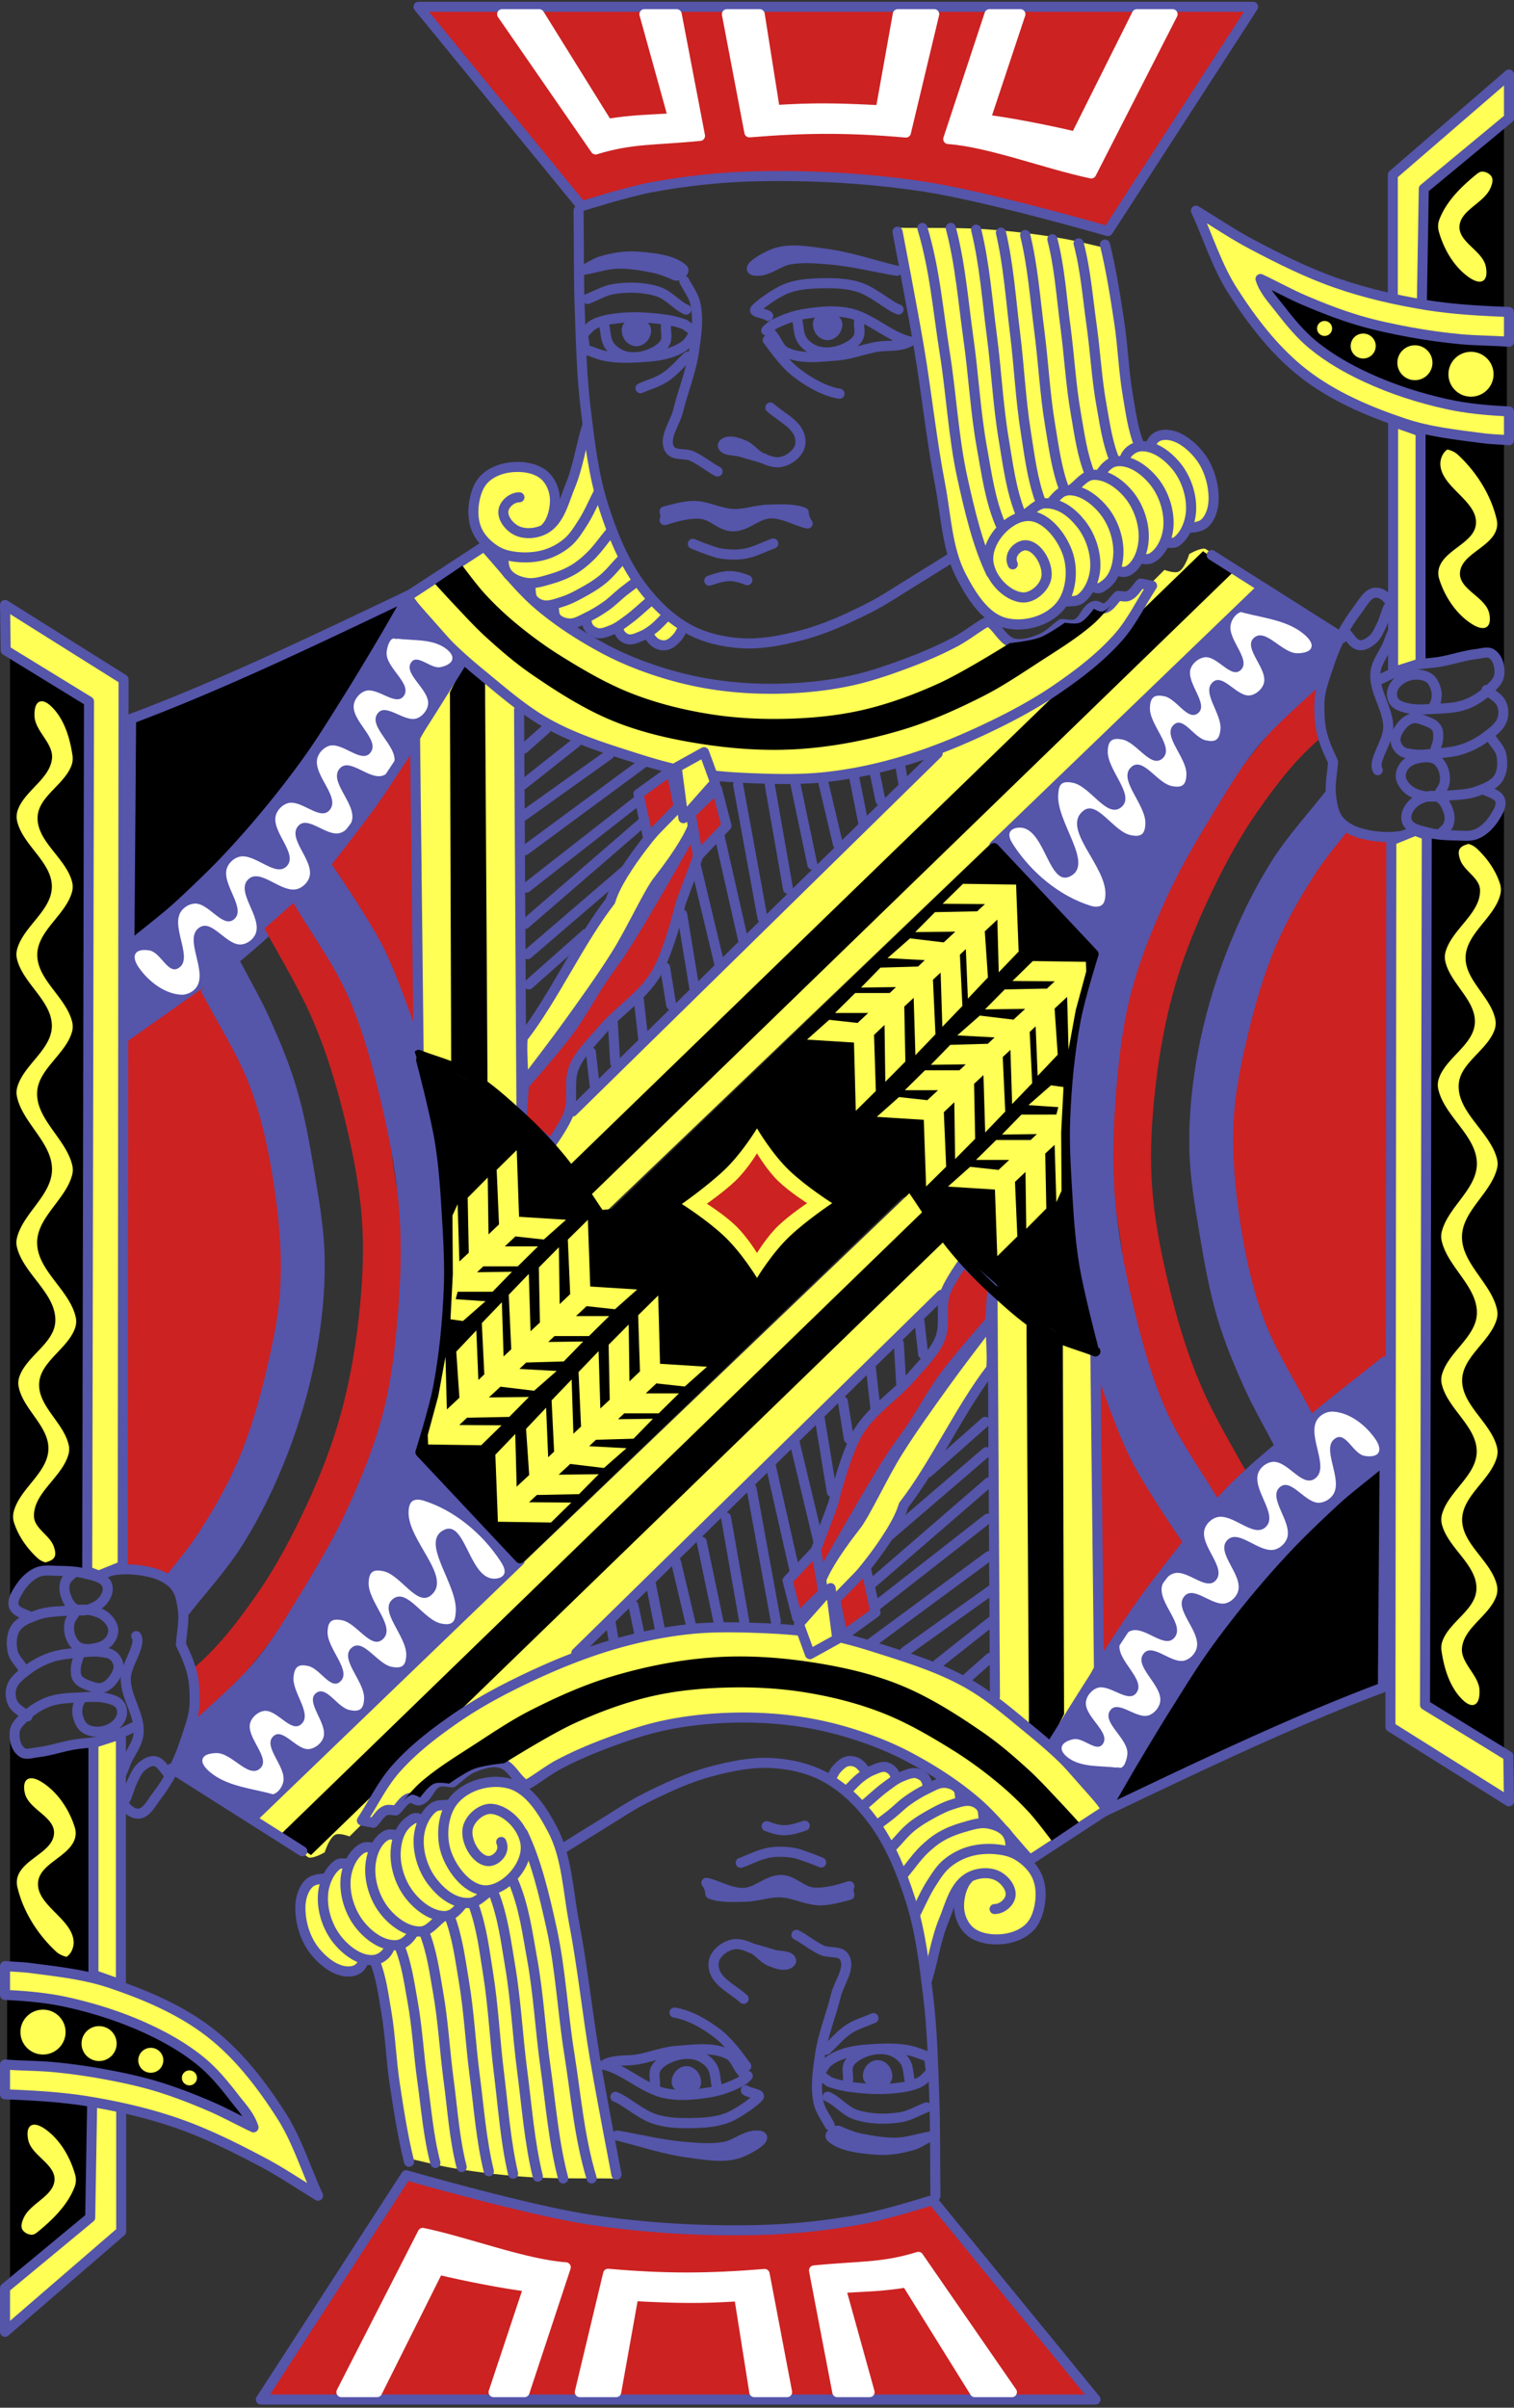 <svg width="302" height="480" xmlns="http://www.w3.org/2000/svg"><rect width="100%" height="100%" fill="#333333" stroke="none"/><g fill="none" fill-rule="evenodd"><path d="M263.458 135.525c-5.222 4.57-9.395 9.388-13.523 14.566-5.262 6.598-10.225 13.505-14.246 20.914-3.748 6.906-6.76 14.238-9.096 21.732-2.128 6.827-3.585 13.887-4.428 20.985-.748 6.304-.865 12.697-.54 19.036.273 5.314 1.353 10.556 2.085 15.826.838 6.032 1.017 12.207 2.642 18.079 1.852 6.69 4.84 13.054 8.016 19.234 2.532 4.927 5.917 8.944 8.755 14.133l6.13-5.415c-3.405-6.205-7.125-12.27-9.876-18.785-2.424-5.74-4.274-11.728-5.79-17.77-1.73-6.892-3.188-13.901-3.746-20.984-.462-5.85-.226-11.76.34-17.6.696-7.182 1.853-14.358 3.747-21.323 1.704-6.272 4.08-12.374 6.811-18.277 2.93-6.333 6.202-12.564 10.218-18.277 3.78-5.378 7.606-10.436 12.942-14.893-.455-3.61-.668-7.063-.44-11.181z" fill="#CC2222"/><path d="M268.338 164.91c-4.007 5.973-8.787 11.5-12.02 17.92-3.637 7.22-6.262 14.979-8.132 22.837-1.53 6.433-2.317 13.068-2.475 19.676-.183 7.633.307 15.343 1.768 22.839 1.34 6.873 3.72 13.538 6.364 20.027 2.077 5.097 4.95 9.838 7.424 14.757l15.91-11.244.354-105.055c-1.414-.118-2.847-.098-4.243-.352-1.688-.306-3.3-.937-4.95-1.405z" fill="#CC2222"/><path fill="#000" d="M300 160.518l-3.024 3.69-3.889 2.634h-5.126l-3.89-.702.354 173.394L300 349.548zM283.718 85.503v46.38l13.435-2.285 2.847 3.163V87.787l-8.327-.527zM300.585 68.354l-11.752-1.038L277.08 65.5l-10.447-2.941-8.009-3.46-7.138-2.942 4.7 6.229 6.356 6.92 11.49 6.49 13.059 4.412 7.312 1.297 6.181.692z"/><path d="M109.593 227.1s3.099 4.427 4.596 6.676c1.93 2.899 5.657 8.784 5.657 8.784l131.168-125.435s-7.246-5.607-10.606-7.73c-1.105-.172-3.182 1.054-3.182 1.054s-.886 2.916-2.122 3.514c-.854.413-2.828-.351-2.828-.351l-2.828 2.81s-1.993 4.904-3.536 7.028c-3.323 4.573-7.687 8.353-12.063 11.946-3.393 2.785-7.075 5.247-10.918 7.378-2.756 1.529-5.751 2.588-8.643 3.844-1.856.806-5.589 2.37-5.589 2.37L109.593 227.1z" fill="#FF5"/><path fill="#000" d="M113.493 232.449l3.884 6.272L246.033 114l-6.069-4.101z"/><path d="M83.25 148.186l.25 62.36s7.36 2.952 10.75 4.97c3.575 2.126 10 7.453 10 7.453l-.75-82.485-10.75-9.192-9.5 16.894z" fill="#FF5"/><path fill="#000" d="M89.75 138l.25 74.534 7.25 3.975-.5-80.745-4-3.727z"/><path d="M81.22 118.939c4.818-3.142 10.526-6.874 15.344-10.016 3.613 3.89 6.795 8.225 10.84 11.67 3.994 3.404 8.464 6.276 13.098 8.753 3.557 1.902 7.337 3.413 11.184 4.635a70.123 70.123 0 0 0 11.743 2.654c4.331.59 8.73.78 13.099.634 4.287-.144 8.585-.603 12.783-1.482 3.921-.821 7.736-2.124 11.489-3.523 3.336-1.244 6.627-2.644 9.768-4.316 2.257-1.2 4.604-3.113 6.486-4.085 1.881.898 2.85 3.75 4.974 4.361 1.83.527 3.885-.174 5.646-.898 1.544-.634 2.71-1.945 4.065-2.917.978 0 2.032.372 2.936 0 1.573-.648 1.978-3.118 3.613-3.591.666-.193 1.362.627 2.032.449 1.184-.315 1.807-1.646 2.71-2.469.678 0 1.407.258 2.033 0 1.082-.445 1.656-1.646 2.484-2.469l2.259.45c-2.259 3.44-4.042 7.24-6.776 10.323-3.46 3.902-7.67 7.134-11.969 10.1-4.817 3.322-10.046 6.057-15.356 8.528-5.33 2.48-10.833 4.657-16.486 6.284-4.793 1.379-9.718 2.39-14.68 2.917-4.716.502-9.487.405-14.227.225-4.08-.155-8.172-.431-12.195-1.122-3.598-.618-7.136-1.587-10.614-2.693-6.151-1.957-12.415-3.851-18.067-6.958-4.848-2.665-9.051-6.37-13.324-9.875-2.671-2.19-5.285-4.469-7.678-6.957-2.597-2.7-5.106-5.545-7.214-8.612z" stroke="#55A" stroke-width="2" fill="#FF5" stroke-linecap="round" stroke-linejoin="round"/><path d="M86.804 116.425l5.437-3.656s2.847 3.846 4.463 5.607a63.843 63.843 0 0 0 6.281 5.947c2.834 2.35 5.82 4.538 8.949 6.484 4.533 2.819 9.189 5.539 14.167 7.478 4.968 1.936 10.205 3.235 15.473 4.076 5.163.824 10.433 1.078 15.66.927 4.972-.144 9.974-.626 14.82-1.742 5.23-1.203 10.31-3.085 15.193-5.298 4.947-2.243 14.168-8.035 14.168-8.035s4.072-.403 5.966-1.111c1.825-.683 5.033-2.964 5.033-2.964s2.064.378 2.983 0c1.218-.502 2.796-2.78 2.796-2.78s1.098.665 1.678.556c.954-.178 2.237-1.852 2.237-1.852s-2.463 2.99-3.915 4.26c-3.48 3.048-7.494 5.438-11.372 7.967-3.529 2.302-7.05 4.65-10.812 6.552-5.266 2.664-10.704 5.09-16.368 6.763-6.555 1.935-13.347 3.266-20.17 3.723-6.325.424-12.727.014-18.996-.926-6.095-.914-12.203-2.256-17.916-4.558-5.838-2.353-11.216-5.778-16.404-9.33-3.31-2.266-6.363-4.894-9.321-7.596-2.233-2.04-4.259-4.292-6.339-6.485-1.25-1.317-3.691-4.007-3.691-4.007z" fill="#000"/><path d="M117.002 85.582c-.603 2.544-1.02 5.138-1.807 7.63-.643 2.035-1.473 4.012-2.371 5.948-.607 1.307-1.355 2.544-2.033 3.816-.15-1.31-.08-2.663-.452-3.928-.48-1.638-.924-3.526-2.258-4.6-1.567-1.263-3.855-1.53-5.872-1.46-1.7.06-3.514.53-4.855 1.572-1.399 1.086-2.385 2.778-2.823 4.488-.465 1.816-.285 3.843.339 5.61.518 1.47 1.607 2.71 2.71 3.816.816.819 1.882 1.347 2.823 2.02.113 1.047-.164 2.215.339 3.142.531.983 1.571 1.678 2.597 2.132.695.309 1.505.225 2.258.337.113.898-.085 1.892.339 2.693.422.797 1.194 1.453 2.032 1.796.663.27 1.43.074 2.146.112.263.86.221 1.881.79 2.58.487.6 1.265 1.017 2.033 1.123 1.302.18 2.559-.599 3.839-.898.451.748.622 1.764 1.355 2.244.697.458 1.652.414 2.484.337.948-.088 1.807-.598 2.71-.898.414.748.484 1.842 1.242 2.245.766.407 1.764.02 2.597-.225.694-.203 1.28-.673 1.92-1.01.64.674 1.072 1.634 1.92 2.02.753.343 1.699.378 2.483.112.607-.205 1.02-.779 1.468-1.234.712-.722 1.28-1.571 1.92-2.356-1.205-.749-2.472-1.405-3.613-2.245-1.244-.915-2.46-1.891-3.5-3.03-1.09-1.19-1.97-2.56-2.824-3.927-.968-1.55-1.776-3.194-2.597-4.825-.836-1.662-1.71-3.313-2.371-5.05-.943-2.48-1.579-5.067-2.258-7.63-.591-2.23-1.095-4.48-1.581-6.734-.41-1.9-.753-3.815-1.13-5.723z" fill="#FF5"/><path d="M103.607 99.137c-1.43-.006-2.972 1.262-3.181 2.613-.245 1.577 1.177 3.313 2.617 4.02 1.784.874 4.273.592 5.948-.473 2.721-1.732 3.512-5.432 4.746-8.4 1.578-3.794 2.22-8.394 3.33-11.862" stroke="#55A" stroke-width="2" stroke-linecap="round" stroke-linejoin="round"/><path d="M108.954 105.113c1.242-1.283 1.935-4.076 1.694-6.206-.186-1.64-1.02-3.373-2.343-4.372-1.711-1.291-4.156-1.59-6.294-1.382-1.954.19-4.024.952-5.397 2.348-1.285 1.307-1.86 3.26-2.095 5.072-.23 1.774-.063 3.706.719 5.317.8 1.651 2.253 3.02 3.832 3.967 1.233.74 2.719 1.052 4.152 1.19 1.835.178 3.744.053 5.51-.476a12.466 12.466 0 0 0 4.438-2.4c1.273-1.078 2.166-2.546 3.067-3.948 1.243-1.934 2.129-4.073 3.194-6.11" stroke="#55A" stroke-width="2" stroke-linecap="round" stroke-linejoin="round"/><path d="M100.507 111.047c-.16 1.164.033 2.378.72 3.254.877 1.12 2.42 1.691 3.832 1.904 1.626.245 3.289-.343 4.87-.793 1.525-.435 3.023-1.027 4.392-1.825 1.225-.716 2.333-1.634 3.353-2.619 1.49-1.44 2.661-3.174 3.992-4.76M105.777 116.92c.16.82.001 1.772.48 2.459.461.664 1.277 1.121 2.075 1.27 1.304.242 2.647-.32 3.913-.715 1.227-.382 2.383-.975 3.513-1.587 1.556-.842 3.103-1.737 4.471-2.856 1.395-1.142 2.502-2.592 3.753-3.888M110.408 121.045c.186.714.071 1.587.56 2.143.642.733 1.735 1.087 2.714 1.11 1.186.029 2.28-.685 3.353-1.19 1.403-.659 2.732-1.48 3.992-2.38 1.136-.81 2.107-1.826 3.194-2.698.783-.628 1.597-1.217 2.396-1.825M116.955 123.579c.187 1.671.926 2.154 1.917 2.545 1.004.396 2.185-.168 3.193-.556 1.205-.463 2.234-1.3 3.274-2.063 1.52-1.113 2.874-2.433 4.312-3.65M123.423 125.489c.08.926.87 1.64 1.676 1.904.957.315 2.02-.26 2.955-.635.842-.338 1.599-.873 2.315-1.428.935-.725 1.704-1.64 2.555-2.46M129.49 126.758c.4.609.922 1.259 1.598 1.587.578.281 1.293.399 1.916.238.83-.213 1.498-.878 2.076-1.507.523-.57.798-1.323 1.198-1.984" stroke="#55A" stroke-width="2" stroke-linecap="round" stroke-linejoin="round"/><path d="M178.834 45.4c6.002.107 12.016-.09 18.007.323 4.973.342 9.934.95 14.857 1.782 3.227.547 6.403 1.405 9.604 2.107.5 3.78 1.029 7.557 1.5 11.342.533 4.262.951 8.54 1.502 12.8.412 3.192.663 6.422 1.35 9.559.411 1.878 1.1 3.673 1.65 5.509l2.252.324c.75-.81 1.238-2.087 2.25-2.43 1.358-.46 2.953.076 4.203.81 1.803 1.059 3.118 2.978 4.202 4.86 1.045 1.815 1.9 3.87 2.1 5.995a8.719 8.719 0 0 1-.6 4.051c-.389.949-.935 1.98-1.8 2.43-.857.445-1.901 0-2.852 0-.5.756-.837 1.677-1.5 2.269-1.019.907-2.402 1.188-3.602 1.782-.65.81-1.048 1.985-1.951 2.43-.773.382-1.7 0-2.551 0-.75.756-1.296 1.862-2.251 2.269-.791.336-1.7 0-2.551 0-.85 1.08-1.345 2.68-2.551 3.24-.874.407-1.901-.108-2.852-.162-.75.972-1.19 2.38-2.25 2.917-.861.435-1.901 0-2.852 0-.95.864-1.792 1.89-2.851 2.592-1.204.797-2.528 1.428-3.902 1.782-1.414.365-2.92.6-4.352.324-1.565-.3-3.06-1.104-4.352-2.106-1.437-1.116-2.622-2.62-3.601-4.213-1.337-2.174-2.262-4.644-3.002-7.129-1.341-4.507-1.78-9.273-2.55-13.934-1.006-6.084-1.724-12.22-2.702-18.309-.974-6.064-2.055-12.107-3.151-18.147-.913-5.03-1.901-10.045-2.851-15.068z" fill="#FF5"/><g stroke="#55A" stroke-linecap="round" stroke-linejoin="round" stroke-width="2.025"><path d="M179.035 46.208s2.944 15.253 4.245 22.914c1.551 9.14 2.492 18.4 4.244 27.497 1.188 6.166 1.37 12.85 4.245 18.33 1.972 3.76 4.621 8.057 8.489 9.166 3.753 1.077 8.654-.178 11.24-3.306 2.173-2.626 2.62-7.137 1.493-10.442-1.224-3.592-4.506-7.644-8.05-7.505-3.688.146-7.78 4.47-7.829 8.454-.044 3.578 3.532 7.548 6.839 7.79 2.045.151 4.529-1.962 4.796-4.156.311-2.56-1.854-6.267-4.245-6.244-1.435.014-3.415 1.82-2.486 3.797"/><path d="M183.985 45.449c2.49 8.226 3.13 16.572 4.465 24.903 1.326 8.278 1.716 16.742 3.517 24.915 1.429 6.488 3.044 13.402 5.754 19.018M189.659 45.437c1.9 7.162 2.474 14.708 3.52 22.105 1.019 7.206 1.386 14.554 2.682 21.692.942 5.188 1.62 10.398 3.688 15.288M194.714 45.793c1.688 6.845 2.2 14.058 3.129 21.129.905 6.887 1.232 13.91 2.384 20.733.837 4.959 1.44 9.939 3.278 14.612M199.659 46.386c1.52 6.5 1.98 13.35 2.816 20.063.815 6.54 1.109 13.21 2.145 19.689.754 4.708 1.297 9.437 2.95 13.875M204.494 46.86c1.52 6.185 1.98 12.7 2.816 19.087.815 6.222 1.109 12.567 2.145 18.73.754 4.48 1.297 8.979 2.95 13.2M209.918 47.703c1.478 5.752 1.81 11.498 2.588 17.269.781 5.795 1.078 11.69 2.086 17.423.733 4.167 1.26 8.352 2.868 12.28M215.153 48.522c1.393 5.263 1.814 10.809 2.581 16.246.747 5.295 1.017 10.696 1.967 15.942.69 3.813 1.188 7.642 2.704 11.235M220.408 48.774c1.182 4.717 2.082 10.365 2.869 15.612.71 4.728.862 9.586 1.669 14.287.586 3.417 1.008 6.849 2.294 10.069M204.625 102.52c1.375-1.018 2.384-2.127 3.796-2.18 3.02-.111 5.445 1.87 7.215 4.096 1.885 2.37 3.028 5.74 2.833 8.855-.14 2.233-1.147 4.647-2.803 5.993-.828.673-1.71.513-3.053.628"/><path d="M209.63 100.267c1.155-1.373 2.022-2.432 3.393-2.52 2.712-.174 5.445 1.87 7.215 4.096 1.885 2.368 3.028 5.739 2.833 8.854-.14 2.233-.853 4.664-2.803 5.994-.675.46-1.043.931-2.386.215"/><path d="M213.806 97.538c1.375-1.017 2.595-2.81 4.271-2.876 2.716-.108 5.445 1.87 7.216 4.096 1.884 2.369 3.028 5.739 2.833 8.855-.14 2.233-1.05 4.798-2.803 5.993-.769.524-1.383.546-2.726.067"/><path d="M219.52 94.453c1.045-1.61 2.101-2.441 3.502-2.52 2.714-.152 5.445 1.87 7.216 4.096 1.884 2.369 3.028 5.74 2.833 8.855-.14 2.233-1.117 4.692-2.804 5.993-.776.6-1.382.784-2.835.424"/><path d="M224.355 91.369c.496-1.374 1.884-2.313 3.173-2.402 2.711-.187 5.445 1.87 7.215 4.096 1.885 2.369 3.028 5.74 2.833 8.855-.14 2.233-1.113 4.697-2.803 5.993-.643.493-1.002.222-2.345.337"/><path d="M229.41 88.996c.495-1.61 1.505-2.165 2.623-2.283 2.704-.285 5.445 1.87 7.215 4.096 1.885 2.369 2.906 5.733 2.833 8.855-.038 1.641-.566 3.48-1.704 4.57-.903.864-2.152.901-3.495 1.016"/></g><g stroke-linecap="round" stroke-linejoin="round" stroke-width="2"><path d="M83.47 1.354L116 41.105s9.168-2.88 13.882-3.758c6.946-1.295 14.02-2.054 21.085-2.204 11.092-.237 22.25.395 33.22 2.043C196.673 39.063 221 46.074 221 46.074l28.963-44.72H83.47z" stroke="#55A" fill="#CC2222"/><path d="M100.154 2.827l18.65 26.971c7.299-2.238 11.526-1.785 20.83-2.706l-4.651-24.265h-6.445l5.76 20.752c-5.344.33-7.738.277-13.143 1.112L107.56 2.827h-7.405zM144.993 2.827l4.484 23.558c11.336-.93 19.893-.95 31.228.041l5.642-23.6h-7.267l-3.428 19.159c-8.906-.47-13.603-.516-21.081-.04l-3.032-19.118h-6.546zM197.373 2.827l-8.228 24.891c8.275.608 19.524 4.967 28.527 6.862l16.23-31.753h-7.13l-12.211 24.422c-5.028-1.211-12.983-2.792-18.011-3.407l6.993-21.015h-6.17z" stroke="#FFF" fill="#FFF"/></g><g stroke="#55A" stroke-linecap="round" stroke-linejoin="round" stroke-width="2.017"><path d="M128.655 65.242c.395.437.203 1.252-.094 1.76-.315.542-.957 1.006-1.588 1.02-.614.009-1.27-.405-1.587-.927-.354-.583-.581-1.56-.094-2.039.798-.783 2.613-.643 3.363.186h0zM178.896 53.98c-4.754-1.13-9.373-2.765-14.262-3.394-3.163-.406-6.52-1.095-9.6-.226-1.933.546-5.273 2.508-5.052 3.27.11.382.9.364 1.371.339 2.181-.118 4-1.87 6.15-2.251 2.61-.463 5.316-.22 7.954 0 4.548.379 8.959 1.508 13.439 2.262z" fill="#55A"/><path d="M153.23 62.985c-.548-.49-3.025-.725-2.584-1.284.58-.736 3.935-3.28 6.287-4.188 2.191-.844 4.61-.992 6.972-1.044 2.502-.054 5.071.026 7.448.784 2.878.918 6.007 3.791 7.888 4.444"/><path d="M181.501 68.078c-4.022-.884-7.76-4.704-12.068-5.634-2.866-.619-5.881-.33-8.776.12a18.956 18.956 0 0 0-5.105 1.547c-.97.454-1.698.685-2.704 1.77 1.966.763 2.152 3.442 3.832 4.278 3.068 1.528 6.765.964 10.148.724 2.665-.19 5.223-1.197 7.853-1.694 2.264-.429 4.672.055 6.82-1.11z"/><path d="M171.353 64c-.091 1.17.408 2.48-.274 3.507-.817 1.23-2.498 2.053-4.114 2.49-1.26.34-2.734.379-3.977 0-1.186-.363-2.232-1.141-2.88-2.037-.886-1.226-.731-2.79-1.097-4.186"/><path d="M166.795 64.035c.396.438.204 1.252-.093 1.76-.316.542-.958 1.007-1.588 1.02-.614.009-1.27-.405-1.588-.927-.354-.582-.58-1.56-.093-2.038.798-.784 2.613-.644 3.363.185h0z" fill="#55A"/><path d="M167.447 78.491c-2.88-.452-5.965-2.2-8.459-4.088-2.345-1.777-4.308-4.544-5.838-6.606M136.492 56.023c.731 1.47 1.843 2.849 2.194 4.412.716 3.19.198 6.509-.274 9.73-.585 3.987-2.198 7.82-3.154 11.765-.615 2.535-2.989 5.398-1.66 7.647.775 1.314 2.996.715 4.396 1.336 1.827.81 3.676 2.366 5.14 3.082M153.663 81.245c1.874 1.697 4.618 2.95 5.623 5.091.478 1.02.557 2.289 0 3.28-.656 1.166-2.048 2.204-3.566 2.49-1.243.234-2.571-.307-3.703-.792-1.438-.617-2.243-2.019-3.702-2.602-1.049-.42-2.345-.92-3.429-.566-.365.12-.798.481-.685.792.366 1.006 2.37.768 3.565 1.131 1.547.47 3.109.905 4.663 1.358"/><path d="M160.312 102.183c-1.93-.798-4.638-.631-6.974-.585-2.377.047-4.677.965-7.052.875-2.707-.103-5.185-1.58-7.895-1.6-1.989-.016-4.261.715-5.819 1.083.125.561.321 1.29 0 1.729 1.998-.616 4.812-1.49 7.268-1.245 2.314.232 3.978 2.44 6.308 2.49 2.722.058 4.822-2.503 7.542-2.587 2.599-.08 5.377 1.632 7.406 2.02-.54-.66-.806-1.72-.784-2.18z" fill="#55A"/><path d="M154.245 108.36c-1.917.678-3.706 1.695-5.75 2.033-1.521.252-3.128.198-4.655-.032-1.038-.157-1.998-.567-2.972-.903-.904-.313-1.773-.689-2.66-1.033M141.486 115.755c1.395-.462 2.716-.914 4.146-.903 1.192.009 2.307.376 3.442.806"/><path d="M136.234 53.66c-1.9-1.836-6.055-2.3-9.31-2.508-2.367-.152-4.764.268-7.03.94-1.283.38-2.104 1.15-3.624 1.724 2.597-.418 4.532-1.172 6.854-1.254 2.357-.082 4.726.344 7.03.784 1.623.31 3.126.928 4.56 1.568.63.28 1.986-.805 1.52-1.254z" fill="#55A"/><path d="M136.9 61.722c-1.857-.754-3.472-2.883-5.571-3.57-2.797-.913-5.913-.971-8.814-.548-1.918.28-3.548 1.326-5.321 1.99M136.645 64.712c-2.053-.75-3.574-.971-5.4-1.176-2.702-.305-5.456-.406-8.148-.076-1.6.196-3.265.465-4.656 1.21-.879.47-1.441 1.31-2.162 1.965l.416 3.024c1.44.453 2.825 1.103 4.323 1.36 2.045.351 4.16.343 6.236.227 2.215-.124 4.457-.269 6.57-.983 1.137-.384 2.274-.921 3.196-1.747.646-.58 1.152-1.784 1.54-2.162-.36-.654-1.602-1.296-1.915-1.642h0z"/><path d="M132.835 64.965c-.091 1.169.409 2.48-.274 3.507-.817 1.23-2.498 2.052-4.114 2.489-1.26.34-2.733.38-3.977 0-1.185-.362-2.232-1.14-2.88-2.037-.886-1.226-.73-2.79-1.097-4.186M137.176 71.089c-1.53 1.39-2.794 3.015-4.586 4.171-1.437.927-3.215 1.423-4.822 2.134"/></g><path d="M115.415 41.931c.079 6.7-.006 13.402.237 20.098.238 6.549.397 13.118 1.19 19.624.795 6.522 1.552 13.131 3.569 19.388 1.764 5.473 3.96 10.967 7.375 15.605 2.552 3.465 5.738 6.665 9.517 8.748 3.163 1.743 6.859 2.6 10.468 2.837 4.152.274 8.35-.59 12.372-1.655 4.468-1.183 8.71-3.146 12.847-5.202 3.309-1.644 6.362-3.754 9.517-5.674 2.552-1.553 5.075-3.153 7.613-4.729" stroke="#55A" stroke-width="2" stroke-linecap="round" stroke-linejoin="round"/><path d="M81.839 118.53c-18.859 8.995-37.744 18.056-55.685 24.771l-.353 46.204s12.964-11.477 18.915-17.744a196.482 196.482 0 0 0 14.85-17.568c3.656-4.887 6.829-10.118 10.075-15.284 4.214-6.703 12.198-20.378 12.198-20.378z" stroke="#55A" stroke-width="2" fill="#000" stroke-linecap="round" stroke-linejoin="round"/><path d="M25.5 188.931l.25 19.38c5.167-4.142 10.44-8.153 15.5-12.423 5.623-4.746 11.473-9.292 16.5-14.659 4.736-5.055 8.677-10.8 12.75-16.397 4.36-5.993 8.44-12.187 12.5-18.385 3.167-4.833 6.167-9.772 9.25-14.658l-11-12.423c-3.083 5.3-6.034 10.679-9.25 15.9-3.524 5.722-7.048 11.457-11 16.895-4.13 5.683-8.573 11.15-13.25 16.398a144.703 144.703 0 0 1-10 10.186c-3.906 3.596-8.167 6.79-12.25 10.186z" stroke="#55A" stroke-width="2" fill="#55A" stroke-linecap="round" stroke-linejoin="round"/><path d="M78.781 127.316c-1.012-.285-1.555 1.63-1.656 2.671-.306 3.137 5.324 6.39 3.344 8.851-1.616 2.008-5.273-1.977-7.688-1.056-1.056.403-1.971 1.475-2.187 2.578-.66 3.367 5.48 7.19 3.219 9.783-1.822 2.088-5.579-2.297-8.22-1.429-1.049.345-1.985 1.333-2.28 2.391-.963 3.454 4.837 7.908 2.343 10.497-1.946 2.02-5.634-2.318-8.312-1.46-1.052.338-2.003 1.307-2.313 2.36-.98 3.34 4.593 7.752 2.125 10.218-2.277 2.276-6.393-2.771-9.5-1.894-1.042.294-2.007 1.192-2.375 2.205-1.185 3.258 4.08 8.204 1.313 10.31-2.244 1.708-5.029-3.447-7.844-3.198-1.082.095-2.204.805-2.75 1.739-1.893 3.234 2.79 9.506-.563 11.21-1.977 1.007-3.408-3.201-5.593-3.602-.933-.17-2.266-.2-2.781.59-.516.791.055 1.989.593 2.764 1.915 2.762 5.13 5.301 8.5 5.466 1.159.057 2.466-.615 3.094-1.584 2.158-3.328-2.768-9.738.594-11.863 2.554-1.614 5.406 3.818 8.406 3.416 1.134-.152 2.28-1.03 2.719-2.08 1.418-3.393-4.112-8.43-1.407-10.932 2.435-2.252 6.598 2.912 9.782 1.956 1.071-.321 2.055-1.294 2.375-2.36 1.007-3.354-4.608-7.766-2.157-10.28 1.966-2.015 5.663 2.34 8.344 1.46 1.05-.344 1.986-1.333 2.281-2.391.967-3.464-4.843-7.931-2.343-10.528 2.003-2.08 5.832 2.455 8.562 1.49 1.079-.38 2.023-1.462 2.25-2.577.694-3.404-5.489-7.24-3.25-9.907 1.684-2.005 5.37 2.017 7.813 1.056 1.06-.417 1.972-1.521 2.156-2.64.499-3.032-5.243-6.284-3.25-8.633 1.257-1.483 3.84 1.48 5.75 1.087.925-.191 2.167-.662 2.344-1.584.177-.922-.804-1.815-1.594-2.33-2.624-1.71-6.134-1.366-9.25-1.738-.197-.024-.457.111-.594-.031z" fill="#FFF"/><path d="M104.269 216.286c.242-3.619-.265-5.747-.022-9.365 6.23-8.042 11.284-19.25 17.515-27.29 1.688-6.03 11.218-17.248 13.853-19.164 1.849.368 3.528 1.097 2.9 3.32-.627 2.221-2.717 5.935-7.082 11.555-1.86 2.17-5.438 10.05-8.473 14.89-2.956 4.713-6.22 9.231-9.467 13.75-2.991 4.162-6.15 8.203-9.225 12.304h0z" stroke="#55A" stroke-width="2" fill="#FF5" stroke-linecap="round" stroke-linejoin="round"/><path stroke="#55A" stroke-width="2" fill="#FF5" stroke-linecap="round" stroke-linejoin="round" d="M136.315 163.12l-1.33-10.155 5.453-3.018 2.206 6.03z"/><path d="M135.824 179.895s-2.412 10.09-5.096 14.438c-2.693 4.363-7.36 7.184-10.68 11.097-2.015 2.372-4.446 4.588-5.584 7.478-1.097 2.787-.037 6.081-.971 8.926-.754 2.295-3.641 6.272-3.641 6.272l-5.826-5.066.485-6.754s6.389-7.214 9.225-11.097c2.307-3.16 4.14-6.637 6.311-9.891 1.414-2.12 2.995-4.128 4.37-6.272 4.455-6.95 12.555-21.341 12.555-21.341l4.483-2.87-5.631 15.08zM103.54 141.501l.478 80.276M187.045 150.186l-72.824 71.407M104.511 149.22l4.37-3.859M104.269 156.458l10.68-8.443M104.269 162.73l17.235-12.303M104.754 169.485l23.547-17.37M104.997 176.964l24.916-19.47M104.754 184.2l24.196-20.909M105.24 190.232l19.63-16.849M105.482 196.263l11.404-10.102M117.862 209.772l.729 6.514M122.232 203.741l.485 8.202M127.33 198.434l.97 8.685M132.67 192.885l1.214 7.479M136.076 182.284l2.42 14.702M138.766 172.441l4.831 20.188M142.648 162.814l5.558 24.51M147.235 156.458l4.855 26.537M153.546 156.458l3.642 20.747M158.644 156.217l3.398 16.163M164.227 155.976l2.913 12.303M170.298 154.528l1.93 9.665M174.423 153.805l1.213 5.79M179.52 152.357l.723 4.103" stroke="#55A" stroke-width="2" fill="#CC2222" stroke-linecap="round" stroke-linejoin="round"/><path d="M274.827 153.552c-1.14-1.826 2.08-5.6 2.093-8.524.018-3.734-2.897-7.186-2.57-10.905.202-2.274 1.982-4.131 2.716-6.295.584-1.722 1.76-3.522 1.333-5.29-.454-1.883-1.89-4.278-3.836-4.385-1.715-.094-2.743 2.116-3.79 3.47-2.428 3.145-4.3 6.77-5.557 10.533-1.365 4.088-2.069 5.78-2.043 8.786.032 3.749.26 5.883 2.736 10.913-.133 2.273-.688 4.56-.4 6.818.217 1.69.485 3.55 1.575 4.866 1.227 1.482 3.19 2.35 5.071 2.781 3.3.755 7.112.869 10.144-.521" stroke="#55A" stroke-width="2" stroke-linecap="round" stroke-linejoin="round"/><path d="M268.232 125.912c.96.9 1.583 2.466 2.881 2.701.95.172 1.935-.488 2.67-1.109.853-.721 1.281-1.836 1.78-2.833.566-1.131.96-2.765 1.36-3.54M285.922 140.929c.184-.444.458-.862.551-1.333.13-.654.172-1.355 0-1.999-.237-.89-.63-1.856-1.378-2.398-.872-.633-2.096-.788-3.168-.667-1.158.131-2.33.663-3.17 1.466-.579.554-1.025 1.337-1.101 2.132-.062.646.125 1.375.55 1.866.629.723 1.683.982 2.618 1.2 1.656.383 3.4.225 5.098.133 2.141-.117 4.362-.129 6.375-.864 1.79-.654 3.457-1.754 4.822-3.065.822-.79 1.78-1.686 1.929-2.798.199-1.491-.172-3.393-1.516-4.265-.795-.515-1.965-.07-2.936.038-2.44.27-4.772 1.09-7.18 1.521-2.074.371-4.231.33-6.254.915-2.045.592-3.929 1.754-5.833 2.595" stroke="#55A" stroke-width="2" stroke-linecap="round" stroke-linejoin="round"/><path d="M296.52 137.533c1.001.934 2.423 1.49 3.004 2.8.41.923.47 2.135.13 3.094-.536 1.517-1.942 2.464-3.134 3.39-1.428 1.108-3.045 1.932-4.703 2.504-1.643.567-3.383.712-5.094.884-1.692.17-3.41.396-5.094.148-.765-.114-1.608-.209-2.221-.737-.528-.455-.969-1.171-1.045-1.916-.079-.771.257-1.574.653-2.21.606-.973 1.465-1.897 2.482-2.21.933-.287 1.96.085 2.874.442.811.317 1.745.666 2.22 1.473.365.62.318 1.47.262 2.21-.063.82-.436 1.572-.654 2.358" stroke="#55A" stroke-width="2" stroke-linecap="round" stroke-linejoin="round"/><path d="M297.429 147.11c.682 1.13 1.77 2.075 2.048 3.39.317 1.496.24 3.289-.546 4.568-.903 1.466-2.69 2.08-4.233 2.652-1.91.708-3.99.736-6.007.884-1.725.126-3.5.411-5.187 0-1.033-.252-2.094-.694-2.867-1.474-.61-.615-1.187-1.457-1.229-2.357-.04-.857.392-1.753.956-2.358.738-.79 1.84-1.148 2.867-1.326 1.037-.18 2.207-.226 3.14.295.688.384 1.197 1.146 1.501 1.915.342.863.45 1.881.273 2.8-.169.883-.819 1.572-1.228 2.358" stroke="#55A" stroke-width="2" stroke-linecap="round" stroke-linejoin="round"/><path d="M296.306 157.572c.922.443 2.514.815 2.91 1.916.4 1.11-.398 2.39-1.018 3.389-.877 1.412-2.125 2.728-3.638 3.389-1.25.546-2.713.316-4.074.295-1.901-.03-3.837-.094-5.674-.59-1.385-.373-3.059-.615-3.929-1.768-.387-.513-.451-1.29-.291-1.915.278-1.084 1.089-2.077 2.037-2.653 1.224-.743 2.905-1.3 4.22-.736 1.189.51 1.84 1.98 2.182 3.241.206.76.159 1.633-.145 2.358-.31.735-1.067 1.179-1.601 1.768" stroke="#55A" stroke-width="2" stroke-linecap="round" stroke-linejoin="round"/><path d="M82.793 147.19l.712 62.76s-4.556-13.858-7.795-20.37c-3.023-6.08-10.779-17.293-10.779-17.293s6.297-7.96 9.24-12.09c3.018-4.237 8.622-13.007 8.622-13.007z" stroke="#55A" stroke-width="2" fill="#CC2222" stroke-linecap="round" stroke-linejoin="round"/><path d="M300 22.772l-16.194 14.86.2 23.181s5.015 1.185 7.575 1.387c2.798.22 8.419-.198 8.419-.198v-39.23z" fill="#000"/><path stroke="#55A" stroke-width="2" fill="#FF5" stroke-linecap="round" stroke-linejoin="round" d="M301 14.854l-23.175 20.004v25.559l5.781.792.4-23.577L301 23.565z"/><path d="M301 62.2c-5.117-.198-11.001-.49-16.422-1.373-6.07-.988-12.11-2.36-17.918-4.373-5.868-2.033-11.456-4.831-16.946-7.727-3.846-2.028-7.443-4.49-11.164-6.736 2.458 5.35 4.192 11.09 7.376 16.048 3.905 6.08 8.436 12.003 14.155 16.445 5.854 4.547 12.897 7.544 19.937 9.906 5.063 1.7 10.452 2.274 15.75 2.972 1.734.229 3.57.264 5.232.396v-5.745c-3.92-.162-8.31-.541-12.359-1.437-5.487-1.215-10.902-2.945-16-5.3-3.814-1.761-7.524-3.874-10.766-6.538-2.557-2.101-4.674-4.706-6.694-7.322-1.406-1.822-3.005-3.453-3.748-5.793 2.593 1.197 5.783 2.972 8.772 4.247 3.491 1.489 7.04 2.876 10.678 3.962 3.507 1.048 7.103 1.794 10.704 2.453 3.217.589 6.464 1.026 9.719 1.337 3.221.308 6.504.26 9.694.523V62.2z" stroke="#55A" stroke-width="2" fill="#FF5" stroke-linecap="round" stroke-linejoin="round"/><path d="M265.717 65.48c0 .823-.672 1.49-1.5 1.49-.829 0-1.5-.667-1.5-1.49 0-.824.671-1.491 1.5-1.491.828 0 1.5.667 1.5 1.49zM274.42 68.984a2.492 2.492 0 0 1-2.5 2.485c-1.38 0-2.5-1.113-2.5-2.485a2.492 2.492 0 0 1 2.5-2.484c1.38 0 2.5 1.112 2.5 2.484zM285.735 72.316c0 1.921-1.567 3.478-3.5 3.478s-3.5-1.557-3.5-3.478c0-1.92 1.567-3.478 3.5-3.478s3.5 1.557 3.5 3.478zM297.92 74.61c0 2.47-2.015 4.472-4.5 4.472s-4.5-2.002-4.5-4.472c0-2.47 2.015-4.472 4.5-4.472s4.5 2.002 4.5 4.472z" fill="#FF5"/><path stroke="#55A" stroke-width="2" fill="#FF5" stroke-linecap="round" stroke-linejoin="round" d="M277.884 84.098v49.892l5.48-1.756V86.03zM277.53 167.545l4.774-1.932 2.298.878-.354 173.395 16.617 10.19.135 9.042-23.646-14.84z"/><path d="M265.156 156.829c-3.889 5.036-8.3 9.713-11.667 15.108-3.528 5.653-6.437 11.71-8.839 17.92-2.463 6.366-4.392 12.97-5.657 19.675-1.177 6.243-1.846 12.623-1.767 18.974.075 6.013 1.137 11.985 2.121 17.919.921 5.553 1.925 11.118 3.536 16.514 1.4 4.691 3.29 9.236 5.303 13.702 1.896 4.207 4.243 8.199 6.364 12.298l7.424-6.676c-3.3-6.441-7.366-12.549-9.899-19.324-2.24-5.992-3.609-12.307-4.596-18.622-1.07-6.844-1.742-13.812-1.414-20.73.275-5.809 1.477-11.56 2.828-17.217 1.454-6.091 3.19-12.16 5.657-17.92 2.21-5.16 5.06-10.051 8.132-14.756 2.013-3.086 4.478-5.856 6.717-8.784-1.178-.937-2.793-1.505-3.535-2.811-.878-1.543-.472-3.514-.708-5.27z" fill="#55A"/><path d="M267.601 126.737c-1.475-1.128-4.951-2.257-6.427-3.385-3.52 4.062-7.072 8.095-10.558 12.185-2.293 2.69-4.604 5.364-6.812 8.123-2.572 3.214-5.125 6.45-7.492 9.815-2.166 3.078-4.239 6.227-6.13 9.477-1.857 3.19-3.495 6.5-5.11 9.816-1.682 3.454-3.345 6.925-4.768 10.492-1.547 3.881-3.049 7.802-4.087 11.847-1.166 4.547-1.837 9.216-2.384 13.877-.65 5.542-1.077 11.127-1.063 16.708.014 5.16.525 10.313 1.063 15.446.678 6.459 1.264 12.963 2.725 19.292 1.573 6.816 3.948 13.442 6.471 19.97a165.972 165.972 0 0 0 7.493 16.584c1.749 3.371 3.86 6.544 5.79 9.816l7.152-7.108c-3.633-6.205-7.99-12.044-10.899-18.616-2.92-6.597-4.792-13.633-6.47-20.646-1.759-7.344-3.182-14.81-3.747-22.338-.524-6.977-.246-14.014.34-20.985.541-6.43 1.295-12.89 2.925-19.136 1.747-6.697 4.39-13.16 7.293-19.45 2.648-5.736 5.898-11.19 9.195-16.584 2.763-4.52 5.465-9.124 8.856-13.2 3.694-4.442 8.428-8.404 12.401-12.127.909-3.61 3.335-6.263 4.243-9.873z" fill="#55A"/><path d="M241.689 110.658l26.082 16.514" stroke="#55A" stroke-width="2" stroke-linecap="round" stroke-linejoin="round"/><path d="M198.34 168.576l53.463-51.456 9.633 7.42s-10.5 10.682-15.172 16.513c-5.715 7.132-11.045 14.614-15.653 22.497-2.237 3.826-3.99 7.916-5.78 11.967-2.087 4.72-5.78 14.36-5.78 14.36l-20.711-21.3z" stroke="#55A" stroke-width="2" fill="#55A" stroke-linecap="round" stroke-linejoin="round"/><path d="M247.375 122.068c-.946.37-1.644 1.407-1.875 2.391-.716 3.047 4.29 7.149 1.906 9.193-1.93 1.656-4.672-3.029-7.187-2.609-1.14.19-2.27 1.104-2.688 2.174-1.11 2.839 3.842 7.274 1.344 9.037-2.032 1.435-4.18-2.962-6.625-3.447-.705-.14-1.578-.247-2.147.189-.569.436-.686 1.303-.728 2.016-.205 3.512 5.175 8.088 2.406 10.28-2.321 1.837-5.075-3.384-8-3.882-.698-.12-1.558-.199-2.112.24-.553.44-.661 1.292-.7 1.996-.214 3.871 5.705 8.955 2.625 11.335-2.858 2.208-6.1-4.272-9.656-4.938-.711-.133-1.595-.228-2.159.221-.564.45-.62 1.33-.685 2.046-.507 5.507 7.327 14.033 2.312 16.429-4.004 1.913-4.885-8.411-9.156-9.628-.91-.259-2.271-.098-2.75.715-.48.812.2 1.945.719 2.733 3.566 5.415 9.127 10.09 15.344 12.018.702.218 1.615.304 2.202-.137.587-.44.704-1.337.735-2.068.243-5.762-8.937-13.135-4.406-16.739 2.782-2.213 6.003 4.192 9.5 4.876.705.138 1.578.247 2.147-.189.569-.436.686-1.303.728-2.016.23-3.926-5.785-9.044-2.688-11.49 2.334-1.845 5.097 3.39 8.031 3.912.706.126 1.577.225 2.14-.217.561-.442.667-1.307.704-2.019.183-3.46-5.129-7.999-2.375-10.124 1.855-1.43 3.952 2.753 6.25 3.23.682.142 1.517.26 2.085-.14.568-.4.732-1.223.821-1.91.418-3.217-3.968-7.577-1.437-9.627 2.046-1.657 4.842 3.178 7.438 2.702 1.14-.21 2.253-1.176 2.625-2.267 1.012-2.973-4.294-7.168-1.907-9.224 2.326-2.003 5.611 3.182 8.688 3.106.985-.025 2.395-.21 2.728-1.132.332-.921-.64-1.953-1.385-2.595-3.22-2.778-7.902-3.258-12.03-4.317-.256-.065-.537-.22-.782-.124z" fill="#FFF"/><path stroke="#55A" stroke-width="2" fill="#CC2222" stroke-linecap="round" stroke-linejoin="round" d="M137.77 162.223l5.212-5.056 1.928 7.468-5.694 6.031zM127.353 158.274l6.54-4.707 1.493 7.259-6.105 6.25z"/><path d="M121.5 242.844l62-5.465s3.048 5.308 4.836 7.787c2.183 3.027 4.5 5.991 7.164 8.61 2.52 2.476 5.338 4.66 8.268 6.64 2.552 1.726 5.374 3.02 8.06 4.533 2.058 1.158 6.172 3.478 6.172 3.478s-2.867-10.85-3.755-16.38c-.803-4.995-1.115-10.06-1.414-15.109-.278-4.678-.547-9.372-.354-14.054.271-6.59.898-13.193 2.121-19.676.833-4.412 3.536-13 3.536-13l-19.86-21.142-76.774 73.778z" stroke="#000" stroke-width="2" fill="#000" stroke-linecap="round" stroke-linejoin="round"/><path fill="#FF5" d="M192.094 176.198l-4.063 3.975 8.438.062-1.563 1.46h-.625l-7.78.155-3.938 3.975 8-.093-2.313 2.143-6.719-.807-4.5 3.944 7.438.404-1.344 1.273-7.5.217-3.875 3.975 6.969-.093-1.25 1.18h-6.875l-4.031 3.976h6.625l-2.125 1.987-5.656-.621-4.438 3.944 9.375.59.361 13.611 4-3.944-.361-11.189 2.094-1.987.156 11.335 4-4.037-.219-10.963 1.875-1.739.344 11.429 4-4.162-.5-10.87 1.531-1.428.344 10.808 4-4.162-.5-10.217 1.188-1.118.406 9.875 4-4.223-.625-9.193 2.5-2.329.281 10.497 3.969-4.13-.438-11.46-.062-1.895-1.906-.03zM206.016 191.6l-4.062 3.975 8.437.062-1.562 1.46h-.625l-7.781.155-3.938 3.975 8-.093-2.313 2.143-6.718-.808-4.5 3.945 7.437.403-1.343 1.274-7.5.217-3.875 3.975 6.968-.093-1.25 1.18h-6.875l-4.031 3.975h6.625l-2.125 1.988-5.656-.621-4.438 3.944 9.375.59.467 13.295 4-3.944-.467-10.873 2.094-1.987.156 11.335 4-4.037-.218-10.963 1.875-1.74.343 11.43 4-4.162-.5-10.87 1.532-1.428.343 10.807 4-4.161-.5-10.218 1.188-1.118.406 9.876 4-4.223-.625-9.193 2.5-2.33.281 10.498 1.428-7.814 2.104-7.776-.063-1.895-1.906-.03zM209.649 216.37l-4.5 3.945 5.955.404-.39 1.483-6.971.007-3.875 3.976 6.969-.094-1.25 1.18h-6.875l-4.032 3.976h6.625l-2.125 1.987-5.656-.62-4.438 3.943 9.375.59.467 13.296 4-3.945-.466-10.872 2.093-1.988.156 11.335 4-4.037-.218-10.963 1.875-1.739.344 11.429 1.035-2.268-.077-11.606.472-9.076zM295.688 34.21c-.555-.011-1.042.426-1.47.777-2.921 2.405-5.794 5.29-7.124 8.82a3.841 3.841 0 0 0-.094 2.33c.978 3.517 3.023 7.068 6.031 9.16.791.551 2.012 1.183 2.82.658.808-.526.714-1.89.524-2.831-.63-3.116-5.405-4.807-5.25-7.981.16-3.274 4.913-4.65 6.188-7.671.281-.668.581-1.509.258-2.158-.324-.649-1.155-1.087-1.883-1.103zM288.719 89.615c-.94.595-1.464 1.907-1.406 3.012.237 4.585 7.483 7.258 7.093 11.832-.314 3.688-5.896 5-7.25 8.448-.3.762-.334 1.67-.093 2.453 1.108 3.614 3.478 7.184 6.718 9.161.805.492 2.031 1 2.797.45.766-.548.673-1.866.453-2.779-.765-3.177-5.935-4.654-5.812-7.919.137-3.64 5.699-4.968 7.125-8.323a3.844 3.844 0 0 0 .219-2.298c-1.118-4.937-4.073-9.61-7.813-13.044-.554-.508-1.296-.823-2.031-.993zM292.938 168.248c-.67.18-1.465.437-1.794 1.043-.33.606-.109 1.408.106 2.063.75 2.282 3.877 3.626 3.969 6.025.18 4.713-5.613 7.844-6.875 12.39a3.878 3.878 0 0 0-.063 1.802c.931 4.485 6.21 7.853 5.906 12.422-.291 4.378-5.807 6.889-7.187 11.056a3.889 3.889 0 0 0-.125 1.988c1.152 5.489 7.722 9.362 7.719 14.969-.003 5.074-5.757 8.619-7 13.54a3.905 3.905 0 0 0-.031 1.77c1.155 5.271 7.226 9.206 7.03 14.597-.168 4.656-5.73 7.648-6.968 12.143a3.894 3.894 0 0 0-.031 1.894c1.154 4.929 7.047 8.45 6.969 13.51-.074 4.753-5.705 7.89-6.938 12.484a3.845 3.845 0 0 0-.031 1.863c1.145 4.789 7.143 8.158 6.906 13.075-.197 4.1-5.406 6.438-6.781 10.31a3.945 3.945 0 0 0-.188 1.864c.495 3.386 1.547 7.01 3.907 9.503.677.715 1.756 1.647 2.671 1.277.916-.37 1.034-1.786 1.016-2.768-.057-3.073-3.798-5.48-3.5-8.54.403-4.139 5.587-6.48 6.875-10.435.209-.641.24-1.361.094-2.019-1.079-4.837-6.996-8.213-6.938-13.167.056-4.745 5.705-7.87 6.938-12.454.161-.6.173-1.258.031-1.863-1.154-4.929-7.075-8.45-6.969-13.51.098-4.639 5.64-7.645 6.907-12.111a3.89 3.89 0 0 0 .062-1.833c-1.106-5.286-7.078-9.228-7-14.627.074-5.092 5.8-8.651 7-13.602a3.872 3.872 0 0 0 0-1.802c-1.313-5.405-7.936-9.291-7.656-14.844.22-4.382 5.803-6.89 7.187-11.056a3.88 3.88 0 0 0 .125-1.926c-.868-4.521-6.08-7.884-5.937-12.484.148-4.761 5.814-7.886 6.937-12.516a3.885 3.885 0 0 0-.062-2.05c-.845-2.676-2.568-5.129-4.625-7.05a3.938 3.938 0 0 0-1.656-.93z"/><path d="M83.5 210.298c3.167 1.242 6.55 2.038 9.5 3.727 3.959 2.265 7.382 5.38 10.75 8.447a80.464 80.464 0 0 1 8.25 8.695c2.862 3.52 5.167 7.454 7.75 11.18" stroke="#000" stroke-width="2" stroke-linecap="round" stroke-linejoin="round"/><g><path d="M38.542 344.201c5.222-4.569 9.395-9.388 13.523-14.566 5.262-6.598 10.225-13.505 14.246-20.914 3.748-6.906 6.76-14.238 9.096-21.732 2.128-6.827 3.585-13.887 4.428-20.985.748-6.304.865-12.696.54-19.036-.273-5.313-1.353-10.556-2.085-15.826-.838-6.032-1.017-12.207-2.642-18.079-1.852-6.69-4.84-13.054-8.016-19.234-2.532-4.927-5.917-8.944-8.755-14.133l-6.13 5.415c3.405 6.205 7.125 12.27 9.876 18.785 2.424 5.74 4.274 11.728 5.79 17.77 1.73 6.892 3.188 13.902 3.746 20.984.462 5.85.226 11.76-.34 17.6-.696 7.182-1.853 14.358-3.747 21.323-1.704 6.272-4.08 12.375-6.811 18.277-2.93 6.333-6.202 12.564-10.218 18.278-3.78 5.377-7.606 10.436-12.942 14.892.455 3.61.668 7.063.44 11.181z" fill="#CC2222"/><path d="M33.662 314.816c4.007-5.973 8.787-11.5 12.02-17.919 3.637-7.221 6.262-14.98 8.132-22.838 1.53-6.432 2.317-13.068 2.475-19.676.183-7.633-.307-15.343-1.768-22.838-1.34-6.873-3.72-13.539-6.364-20.028-2.077-5.097-4.95-9.838-7.424-14.757l-15.91 11.244-.354 105.055c1.414.118 2.847.098 4.243.352 1.688.306 3.3.937 4.95 1.405z" fill="#CC2222"/><path fill="#000" d="M2 319.208l3.024-3.689 3.889-2.635h5.126l3.89.703-.354-173.395L2 130.178zM18.282 394.223v-46.38l-13.435 2.285L2 346.965v44.974l8.327.527zM1.415 411.372l11.752 1.038 11.752 1.817 10.447 2.941 8.009 3.46 7.138 2.942-4.7-6.229-6.356-6.92-11.49-6.49-13.059-4.411-7.312-1.298-6.181-.692z"/><path d="M192.407 252.626s-3.099-4.427-4.596-6.676c-1.93-2.899-5.657-8.784-5.657-8.784L50.986 362.601s7.246 5.608 10.606 7.73c1.105.172 3.182-1.054 3.182-1.054s.886-2.916 2.122-3.514c.854-.413 2.828.351 2.828.351l2.828-2.81s1.993-4.904 3.536-7.028c3.323-4.573 7.687-8.353 12.063-11.946 3.393-2.785 7.075-5.247 10.918-7.378 2.756-1.529 5.751-2.588 8.643-3.844 1.856-.806 5.589-2.37 5.589-2.37l79.106-78.112z" fill="#FF5"/><path fill="#000" d="M188.507 247.277l-3.884-6.272L55.967 365.726l6.069 4.101z"/><path d="M218.75 331.54l-.25-62.36s-7.36-2.952-10.75-4.97c-3.575-2.126-10-7.453-10-7.453l.75 82.485 10.75 9.193 9.5-16.895z" fill="#FF5"/><path fill="#000" d="M212.25 341.726l-.25-74.534-7.25-3.975.5 80.745 4 3.727z"/><path d="M220.78 360.787c-4.818 3.142-10.526 6.874-15.344 10.016-3.613-3.89-6.795-8.225-10.84-11.67-3.994-3.403-8.464-6.276-13.098-8.753-3.557-1.902-7.337-3.413-11.184-4.635a70.123 70.123 0 0 0-11.743-2.654c-4.331-.59-8.73-.78-13.099-.634-4.287.144-8.585.603-12.783 1.482-3.921.821-7.736 2.125-11.489 3.523-3.336 1.244-6.627 2.644-9.768 4.316-2.257 1.2-4.604 3.113-6.485 4.085-1.882-.898-2.851-3.75-4.975-4.361-1.83-.527-3.885.174-5.646.898-1.544.634-2.71 1.945-4.065 2.917-.978 0-2.032-.372-2.936 0-1.573.648-1.978 3.118-3.613 3.591-.666.193-1.362-.627-2.032-.449-1.184.315-1.807 1.646-2.71 2.469-.678 0-1.407-.258-2.033 0-1.082.445-1.656 1.646-2.484 2.469l-2.259-.45c2.259-3.44 4.042-7.24 6.776-10.323 3.46-3.902 7.67-7.133 11.969-10.1 4.817-3.322 10.046-6.056 15.356-8.528 5.33-2.48 10.833-4.657 16.486-6.284 4.793-1.379 9.718-2.39 14.68-2.917 4.716-.502 9.487-.405 14.227-.225 4.08.155 8.172.431 12.195 1.122 3.598.618 7.137 1.587 10.614 2.694 6.151 1.956 12.415 3.85 18.067 6.957 4.848 2.665 9.051 6.37 13.324 9.875 2.671 2.19 5.285 4.469 7.678 6.957 2.597 2.7 5.106 5.545 7.214 8.612z" stroke="#55A" stroke-width="2" fill="#FF5" stroke-linecap="round" stroke-linejoin="round"/><path d="M215.196 363.302l-5.437 3.655s-2.847-3.846-4.463-5.607a63.843 63.843 0 0 0-6.281-5.947c-2.834-2.35-5.82-4.538-8.949-6.484-4.533-2.819-9.189-5.538-14.167-7.478-4.968-1.936-10.205-3.235-15.473-4.076-5.163-.824-10.433-1.078-15.66-.926-4.972.143-9.974.625-14.82 1.74-5.23 1.204-10.31 3.086-15.193 5.3-4.947 2.242-14.168 8.034-14.168 8.034s-4.072.403-5.966 1.111c-1.825.683-5.033 2.965-5.033 2.965s-2.064-.379-2.983 0c-1.218.5-2.796 2.778-2.796 2.778s-1.098-.664-1.678-.555c-.954.179-2.237 1.852-2.237 1.852s2.463-2.989 3.915-4.26c3.48-3.048 7.494-5.438 11.372-7.967 3.529-2.302 7.05-4.65 10.812-6.552 5.266-2.664 10.704-5.09 16.368-6.763 6.555-1.935 13.347-3.266 20.17-3.723 6.325-.424 12.727-.014 18.996.926 6.095.914 12.203 2.256 17.916 4.558 5.838 2.353 11.216 5.778 16.404 9.33 3.31 2.266 6.363 4.894 9.321 7.597 2.233 2.039 4.259 4.291 6.339 6.484a343.784 343.784 0 0 1 3.691 4.008z" fill="#000"/><path d="M184.998 394.144c.603-2.544 1.02-5.138 1.807-7.63.643-2.035 1.473-4.012 2.371-5.948.607-1.307 1.355-2.544 2.033-3.816.15 1.31.08 2.663.452 3.928.48 1.638.924 3.527 2.258 4.6 1.567 1.263 3.855 1.53 5.872 1.46 1.7-.06 3.514-.53 4.855-1.571 1.399-1.087 2.385-2.78 2.823-4.489.465-1.816.285-3.843-.339-5.61-.518-1.47-1.607-2.71-2.71-3.816-.816-.819-1.882-1.347-2.823-2.02-.113-1.047.164-2.214-.339-3.142-.531-.983-1.571-1.677-2.597-2.132-.695-.308-1.505-.225-2.258-.337-.113-.898.085-1.892-.339-2.693-.422-.797-1.194-1.453-2.032-1.795-.663-.27-1.43-.075-2.146-.113-.263-.86-.221-1.881-.79-2.58-.487-.6-1.265-1.017-2.033-1.123-1.302-.18-2.559.599-3.839.898-.451-.748-.622-1.764-1.355-2.244-.697-.458-1.652-.414-2.484-.337-.948.088-1.807.598-2.71.898-.414-.748-.484-1.842-1.242-2.245-.766-.406-1.764-.02-2.597.225-.694.203-1.28.673-1.92 1.01-.64-.673-1.072-1.634-1.92-2.02-.753-.343-1.699-.378-2.483-.112-.607.205-1.02.779-1.468 1.234-.712.722-1.28 1.571-1.92 2.357 1.205.748 2.472 1.404 3.613 2.244 1.244.915 2.46 1.891 3.5 3.03 1.09 1.19 1.97 2.56 2.824 3.927.968 1.55 1.776 3.194 2.597 4.826.836 1.66 1.71 3.312 2.371 5.05.943 2.48 1.579 5.066 2.258 7.63.591 2.228 1.095 4.48 1.581 6.733.41 1.9.753 3.815 1.13 5.723z" fill="#FF5"/><path d="M198.393 380.589c1.43.006 2.972-1.262 3.181-2.613.245-1.577-1.177-3.313-2.617-4.02-1.784-.874-4.273-.592-5.948.473-2.721 1.732-3.512 5.432-4.746 8.4-1.578 3.794-2.22 8.394-3.33 11.862" stroke="#55A" stroke-width="2" stroke-linecap="round" stroke-linejoin="round"/><path d="M193.046 374.613c-1.242 1.283-1.935 4.076-1.694 6.206.186 1.64 1.02 3.374 2.343 4.372 1.711 1.291 4.156 1.59 6.294 1.382 1.954-.19 4.024-.952 5.397-2.348 1.285-1.307 1.86-3.26 2.095-5.072.23-1.774.063-3.706-.719-5.317-.8-1.651-2.253-3.02-3.832-3.967-1.233-.74-2.719-1.052-4.152-1.19-1.835-.178-3.744-.052-5.51.476a12.466 12.466 0 0 0-4.438 2.4c-1.273 1.078-2.166 2.546-3.067 3.948-1.243 1.934-2.129 4.073-3.194 6.11" stroke="#55A" stroke-width="2" stroke-linecap="round" stroke-linejoin="round"/><path d="M201.493 368.679c.16-1.164-.033-2.378-.719-3.254-.878-1.12-2.42-1.691-3.833-1.904-1.626-.245-3.289.343-4.87.794-1.525.434-3.023 1.026-4.392 1.825-1.225.715-2.333 1.634-3.353 2.618-1.49 1.44-2.661 3.174-3.992 4.76M196.223 362.807c-.16-.82-.001-1.773-.48-2.46-.461-.664-1.277-1.12-2.075-1.27-1.304-.242-2.647.32-3.913.715-1.227.383-2.383.975-3.513 1.587-1.555.842-3.103 1.737-4.471 2.856-1.395 1.142-2.502 2.592-3.753 3.888M191.592 358.68c-.186-.713-.071-1.585-.56-2.142-.642-.733-1.735-1.087-2.714-1.11-1.186-.029-2.28.685-3.353 1.19-1.403.659-2.732 1.481-3.992 2.38-1.136.81-2.107 1.826-3.194 2.698-.783.628-1.597 1.217-2.396 1.825M185.045 356.147c-.187-1.67-.926-2.154-1.917-2.544-1.004-.396-2.185.167-3.193.555-1.205.463-2.234 1.3-3.274 2.063-1.52 1.113-2.874 2.433-4.312 3.65M178.577 354.237c-.08-.925-.87-1.64-1.676-1.904-.957-.315-2.02.26-2.955.635-.842.338-1.599.873-2.315 1.428-.935.725-1.704 1.64-2.555 2.46M172.51 352.968c-.4-.609-.922-1.259-1.598-1.587-.578-.281-1.293-.399-1.916-.238-.83.213-1.498.878-2.076 1.507-.523.57-.798 1.323-1.198 1.984" stroke="#55A" stroke-width="2" stroke-linecap="round" stroke-linejoin="round"/><path d="M123.166 434.327c-6.002-.108-12.016.088-18.007-.324a151.307 151.307 0 0 1-14.857-1.782c-3.227-.547-6.403-1.405-9.604-2.107-.5-3.78-1.029-7.557-1.5-11.341-.533-4.263-.951-8.541-1.502-12.8-.412-3.193-.663-6.423-1.35-9.56-.411-1.878-1.1-3.672-1.65-5.509l-2.252-.324c-.75.81-1.238 2.087-2.25 2.43-1.358.46-2.953-.075-4.203-.81-1.803-1.059-3.118-2.978-4.202-4.86-1.045-1.815-1.9-3.87-2.1-5.995-.129-1.36.087-2.8.6-4.05.389-.95.935-1.982 1.8-2.431.857-.445 1.901 0 2.852 0 .5-.756.837-1.677 1.5-2.269 1.019-.907 2.402-1.188 3.602-1.782.65-.81 1.048-1.985 1.951-2.43.773-.382 1.7 0 2.551 0 .75-.756 1.296-1.862 2.251-2.269.791-.336 1.7 0 2.551 0 .85-1.08 1.345-2.68 2.551-3.24.874-.407 1.901.108 2.852.162.75-.972 1.19-2.38 2.25-2.917.861-.435 1.901 0 2.852 0 .95-.864 1.792-1.89 2.851-2.592 1.204-.797 2.528-1.428 3.902-1.782 1.414-.365 2.92-.6 4.352-.324 1.565.3 3.06 1.104 4.352 2.106 1.437 1.116 2.622 2.62 3.601 4.213 1.337 2.175 2.262 4.644 3.002 7.129 1.341 4.507 1.78 9.273 2.55 13.934 1.006 6.084 1.724 12.22 2.702 18.309.974 6.064 2.055 12.107 3.151 18.147.913 5.03 1.901 10.045 2.851 15.068z" fill="#FF5"/><g stroke="#55A" stroke-linecap="round" stroke-linejoin="round" stroke-width="2.025"><path d="M122.965 433.518s-2.944-15.252-4.245-22.914c-1.551-9.14-2.492-18.4-4.244-27.497-1.188-6.166-1.37-12.85-4.245-18.33-1.972-3.76-4.621-8.057-8.489-9.166-3.753-1.077-8.654.179-11.24 3.306-2.173 2.627-2.62 7.137-1.493 10.442 1.224 3.592 4.506 7.645 8.05 7.505 3.688-.146 7.78-4.47 7.829-8.454.044-3.578-3.532-7.548-6.839-7.79-2.045-.151-4.529 1.962-4.796 4.156-.311 2.56 1.854 6.267 4.245 6.244 1.435-.014 3.415-1.82 2.486-3.796"/><path d="M118.015 434.278c-2.49-8.226-3.13-16.572-4.465-24.904-1.326-8.278-1.716-16.742-3.517-24.915-1.429-6.488-3.044-13.402-5.754-19.018M112.341 434.289c-1.9-7.162-2.474-14.708-3.52-22.105-1.019-7.206-1.386-14.554-2.682-21.692-.942-5.188-1.62-10.398-3.688-15.287M107.286 433.933c-1.688-6.845-2.2-14.058-3.129-21.128-.905-6.888-1.232-13.912-2.384-20.734-.837-4.959-1.44-9.939-3.278-14.612M102.341 433.34c-1.52-6.5-1.98-13.35-2.816-20.063-.815-6.54-1.109-13.21-2.145-19.689-.754-4.708-1.297-9.437-2.95-13.875M97.506 432.865c-1.52-6.184-1.98-12.699-2.816-19.086-.815-6.222-1.109-12.567-2.145-18.73-.754-4.48-1.297-8.979-2.95-13.2M92.082 432.023c-1.478-5.752-1.81-11.498-2.588-17.269-.781-5.795-1.078-11.69-2.086-17.423-.733-4.167-1.26-8.352-2.868-12.279M86.847 431.204c-1.393-5.263-1.814-10.809-2.581-16.246-.747-5.295-1.017-10.696-1.967-15.942-.69-3.813-1.188-7.642-2.704-11.235M81.592 430.952c-1.182-4.717-2.082-10.365-2.869-15.612-.71-4.728-.862-9.586-1.669-14.287-.586-3.417-1.008-6.849-2.294-10.069M97.375 377.207c-1.375 1.017-2.384 2.127-3.796 2.179-3.02.111-5.445-1.87-7.215-4.096-1.885-2.369-3.028-5.74-2.833-8.855.14-2.233 1.147-4.647 2.803-5.993.828-.673 1.71-.513 3.053-.627"/><path d="M92.37 379.46c-1.155 1.372-2.022 2.432-3.393 2.52-2.712.173-5.445-1.871-7.215-4.097-1.885-2.368-3.028-5.739-2.833-8.854.14-2.233.853-4.664 2.803-5.994.675-.46 1.043-.93 2.386-.215"/><path d="M88.194 382.188c-1.375 1.017-2.595 2.81-4.271 2.876-2.716.108-5.445-1.87-7.216-4.096-1.884-2.369-3.028-5.739-2.833-8.855.14-2.233 1.05-4.798 2.803-5.993.769-.524 1.383-.546 2.726-.067"/><path d="M82.48 385.273c-1.045 1.61-2.101 2.441-3.502 2.52-2.714.152-5.445-1.87-7.216-4.096-1.884-2.369-3.028-5.74-2.833-8.855.14-2.233 1.117-4.692 2.804-5.993.776-.599 1.382-.784 2.835-.423"/><path d="M77.645 388.357c-.496 1.374-1.884 2.313-3.173 2.402-2.711.187-5.445-1.87-7.215-4.096-1.885-2.369-3.028-5.739-2.833-8.855.14-2.233 1.113-4.697 2.803-5.993.643-.493 1.002-.222 2.345-.337"/><path d="M72.59 390.73c-.495 1.61-1.505 2.166-2.623 2.283-2.704.285-5.445-1.87-7.215-4.096-1.885-2.368-2.906-5.733-2.833-8.854.038-1.642.566-3.48 1.704-4.57.903-.864 2.152-.902 3.495-1.017"/></g><g stroke-linecap="round" stroke-linejoin="round" stroke-width="2"><path d="M218.53 478.372L186 438.621s-9.168 2.88-13.882 3.758c-6.946 1.295-14.02 2.054-21.085 2.205-11.092.236-22.25-.396-33.22-2.044C105.327 440.663 81 433.652 81 433.652l-28.963 44.72H218.53z" stroke="#55A" fill="#CC2222"/><path d="M201.846 476.9l-18.65-26.972c-7.299 2.238-11.526 1.785-20.83 2.706l4.651 24.265h6.445l-5.76-20.752c5.344-.33 7.738-.277 13.143-1.111l13.596 21.863h7.405zM157.007 476.9l-4.484-23.56c-11.336.93-19.893.952-31.228-.04l-5.642 23.6h7.267l3.428-19.159c8.906.47 13.603.517 21.081.041l3.032 19.117h6.546zM104.627 476.9l8.228-24.892c-8.275-.608-19.524-4.967-28.527-6.862l-16.23 31.753h7.13l12.211-24.421c5.028 1.21 12.983 2.791 18.011 3.406l-6.993 21.015h6.17z" stroke="#FFF" fill="#FFF"/></g><g stroke="#55A" stroke-linecap="round" stroke-linejoin="round" stroke-width="2.017"><path d="M173.345 414.484c-.395-.437-.203-1.252.094-1.76.315-.542.957-1.006 1.588-1.02.614-.008 1.27.405 1.587.927.354.583.581 1.56.094 2.039-.798.783-2.613.643-3.363-.186h0zM123.104 425.746c4.754 1.131 9.373 2.765 14.262 3.394 3.163.407 6.52 1.095 9.6.226 1.933-.546 5.273-2.508 5.052-3.269-.11-.383-.9-.365-1.371-.34-2.181.119-4 1.87-6.15 2.251-2.61.463-5.316.22-7.954 0-4.548-.379-8.959-1.508-13.439-2.262z" fill="#55A"/><path d="M148.77 416.74c.548.491 3.025.726 2.584 1.285-.58.736-3.935 3.281-6.287 4.188-2.191.844-4.61.992-6.972 1.044-2.502.054-5.071-.026-7.448-.784-2.878-.918-6.007-3.79-7.888-4.444"/><path d="M120.499 411.648c4.022.884 7.76 4.704 12.068 5.634 2.866.619 5.881.33 8.776-.12a18.956 18.956 0 0 0 5.105-1.547c.97-.454 1.698-.685 2.704-1.77-1.966-.763-2.152-3.442-3.832-4.278-3.068-1.528-6.765-.964-10.148-.724-2.665.19-5.223 1.197-7.853 1.694-2.264.429-4.672-.055-6.82 1.11z"/><path d="M130.647 415.726c.091-1.17-.408-2.48.274-3.507.817-1.23 2.498-2.053 4.114-2.49 1.26-.34 2.734-.379 3.977 0 1.186.363 2.232 1.141 2.88 2.037.886 1.226.731 2.79 1.097 4.186"/><path d="M135.205 415.69c-.396-.436-.204-1.251.093-1.76.316-.54.958-1.006 1.588-1.019.614-.009 1.27.405 1.588.927.354.582.58 1.56.093 2.038-.798.784-2.613.644-3.363-.185h0z" fill="#55A"/><path d="M134.553 401.235c2.88.452 5.965 2.2 8.459 4.089 2.345 1.776 4.308 4.543 5.838 6.605M165.508 423.703c-.731-1.47-1.843-2.849-2.194-4.412-.716-3.19-.198-6.509.274-9.729.585-3.988 2.198-7.82 3.154-11.766.615-2.535 2.989-5.398 1.66-7.647-.775-1.313-2.996-.715-4.396-1.336-1.827-.81-3.676-2.366-5.14-3.082M148.337 398.481c-1.874-1.697-4.618-2.95-5.623-5.091-.478-1.02-.557-2.289 0-3.28.656-1.166 2.048-2.204 3.566-2.49 1.243-.234 2.571.307 3.703.792 1.438.617 2.243 2.019 3.702 2.602 1.049.42 2.345.92 3.429.566.365-.12.798-.481.685-.792-.366-1.006-2.37-.768-3.565-1.131-1.547-.47-3.109-.905-4.663-1.358"/><path d="M141.688 377.543c1.93.798 4.638.631 6.974.585 2.377-.047 4.677-.964 7.052-.875 2.707.103 5.185 1.58 7.895 1.601 1.989.015 4.261-.716 5.819-1.084-.125-.561-.321-1.29 0-1.729-1.998.616-4.812 1.49-7.268 1.245-2.314-.232-3.978-2.44-6.308-2.49-2.722-.058-4.822 2.504-7.542 2.587-2.599.08-5.377-1.632-7.406-2.02.54.66.806 1.72.784 2.18z" fill="#55A"/><path d="M147.755 371.366c1.917-.678 3.706-1.694 5.75-2.033 1.521-.252 3.128-.198 4.655.032 1.038.157 1.998.567 2.972.904.904.312 1.773.688 2.66 1.032M160.514 363.97c-1.395.463-2.716.915-4.146.904-1.192-.009-2.307-.376-3.442-.806"/><path d="M165.766 426.067c1.9 1.835 6.055 2.3 9.31 2.508 2.367.151 4.764-.269 7.03-.941 1.283-.38 2.104-1.15 3.624-1.724-2.597.418-4.532 1.173-6.854 1.254-2.357.082-4.726-.344-7.03-.784-1.623-.31-3.126-.928-4.56-1.567-.63-.282-1.986.804-1.52 1.254z" fill="#55A"/><path d="M165.1 418.004c1.857.754 3.472 2.884 5.571 3.57 2.797.913 5.913.971 8.814.548 1.918-.28 3.548-1.326 5.321-1.99M165.355 415.014c2.053.75 3.574.971 5.4 1.177 2.702.304 5.456.405 8.148.075 1.6-.196 3.265-.465 4.656-1.21.879-.47 1.441-1.31 2.162-1.965l-.416-3.023c-1.44-.454-2.825-1.104-4.323-1.361-2.045-.351-4.16-.343-6.236-.227-2.215.124-4.457.27-6.57.983-1.137.385-2.274.922-3.196 1.748-.646.578-1.152 1.783-1.54 2.161.36.654 1.602 1.296 1.915 1.642h0z"/><path d="M169.165 414.761c.091-1.169-.409-2.48.274-3.507.817-1.23 2.498-2.052 4.114-2.489 1.26-.34 2.733-.379 3.977 0 1.185.362 2.232 1.14 2.88 2.037.886 1.226.73 2.79 1.097 4.186M164.824 408.637c1.53-1.39 2.794-3.015 4.586-4.171 1.437-.926 3.215-1.423 4.822-2.134"/></g><path d="M186.585 437.795c-.079-6.7.005-13.402-.237-20.098-.238-6.549-.397-13.118-1.19-19.624-.795-6.522-1.552-13.131-3.569-19.388-1.764-5.473-3.96-10.967-7.375-15.605-2.552-3.465-5.738-6.665-9.517-8.748-3.163-1.743-6.859-2.6-10.468-2.837-4.152-.274-8.35.59-12.372 1.655-4.468 1.183-8.71 3.147-12.847 5.202-3.309 1.644-6.362 3.754-9.517 5.674-2.552 1.553-5.075 3.153-7.613 4.729" stroke="#55A" stroke-width="2" stroke-linecap="round" stroke-linejoin="round"/><path d="M220.161 361.195c18.859-8.994 37.744-18.055 55.685-24.77l.353-46.204s-12.964 11.477-18.915 17.744a196.482 196.482 0 0 0-14.85 17.568c-3.656 4.887-6.829 10.118-10.075 15.284-4.214 6.703-12.198 20.378-12.198 20.378z" stroke="#55A" stroke-width="2" fill="#000" stroke-linecap="round" stroke-linejoin="round"/><path d="M276.5 290.795l-.25-19.38c-5.167 4.142-10.44 8.153-15.5 12.423-5.623 4.746-11.473 9.292-16.5 14.659-4.736 5.056-8.677 10.8-12.75 16.397-4.36 5.994-8.44 12.187-12.5 18.385-3.167 4.833-6.167 9.772-9.25 14.659l11 12.422c3.083-5.3 6.034-10.679 9.25-15.9 3.524-5.722 7.048-11.457 11-16.895 4.13-5.683 8.573-11.15 13.25-16.398a144.703 144.703 0 0 1 10-10.186c3.906-3.596 8.167-6.79 12.25-10.186z" stroke="#55A" stroke-width="2" fill="#55A" stroke-linecap="round" stroke-linejoin="round"/><path d="M223.219 352.41c1.012.285 1.555-1.63 1.656-2.671.306-3.137-5.324-6.39-3.344-8.851 1.616-2.008 5.273 1.977 7.688 1.056 1.056-.403 1.971-1.475 2.187-2.578.66-3.367-5.48-7.19-3.219-9.782 1.822-2.09 5.579 2.296 8.22 1.428 1.049-.345 1.985-1.333 2.28-2.391.963-3.454-4.837-7.908-2.343-10.497 1.946-2.02 5.634 2.318 8.312 1.46 1.052-.337 2.003-1.307 2.313-2.36.98-3.339-4.593-7.752-2.125-10.218 2.277-2.276 6.393 2.771 9.5 1.894 1.042-.294 2.007-1.192 2.375-2.205 1.185-3.258-4.08-8.204-1.313-10.31 2.244-1.708 5.029 3.447 7.844 3.199 1.082-.096 2.204-.806 2.75-1.74 1.893-3.234-2.79-9.506.563-11.21 1.977-1.007 3.408 3.201 5.593 3.602.933.17 2.266.2 2.781-.59.516-.79-.055-1.989-.593-2.764-1.915-2.762-5.13-5.3-8.5-5.466-1.159-.057-2.466.615-3.094 1.584-2.158 3.328 2.768 9.738-.594 11.863-2.554 1.615-5.406-3.818-8.406-3.416-1.134.152-2.28 1.03-2.719 2.08-1.418 3.393 4.112 8.43 1.406 10.932-2.434 2.252-6.597-2.912-9.78-1.956-1.072.322-2.056 1.294-2.376 2.36-1.007 3.354 4.608 7.766 2.156 10.28-1.965 2.015-5.662-2.34-8.343-1.46-1.05.344-1.986 1.333-2.281 2.391-.967 3.464 4.843 7.931 2.343 10.528-2.003 2.081-5.832-2.455-8.562-1.49-1.079.38-2.023 1.462-2.25 2.577-.694 3.404 5.489 7.24 3.25 9.907-1.684 2.005-5.37-2.017-7.813-1.056-1.06.417-1.972 1.521-2.156 2.64-.499 3.032 5.243 6.284 3.25 8.633-1.257 1.483-3.84-1.48-5.75-1.087-.925.191-2.167.662-2.344 1.584-.177.923.804 1.815 1.594 2.33 2.624 1.71 6.134 1.366 9.25 1.739.197.023.457-.112.594.03z" fill="#FFF"/><path d="M197.732 263.44c-.243 3.62.264 5.747.021 9.366-6.23 8.04-11.284 19.248-17.515 27.29-1.688 6.028-11.218 17.248-13.853 19.163-1.849-.368-3.528-1.097-2.9-3.32.627-2.22 2.717-5.935 7.082-11.555 1.86-2.17 5.438-10.05 8.473-14.89 2.956-4.713 6.22-9.23 9.467-13.75 2.991-4.162 6.15-8.202 9.225-12.304h0z" stroke="#55A" stroke-width="2" fill="#FF5" stroke-linecap="round" stroke-linejoin="round"/><path stroke="#55A" stroke-width="2" fill="#FF5" stroke-linecap="round" stroke-linejoin="round" d="M165.685 316.607l1.33 10.154-5.453 3.019-2.206-6.031z"/><path d="M166.176 299.831s2.412-10.09 5.096-14.438c2.693-4.363 7.36-7.184 10.68-11.097 2.015-2.372 4.446-4.588 5.584-7.478 1.097-2.787.037-6.081.971-8.926.754-2.295 3.641-6.272 3.641-6.272l5.826 5.066-.485 6.754s-6.389 7.214-9.225 11.097c-2.307 3.16-4.14 6.637-6.311 9.891-1.414 2.12-2.995 4.128-4.37 6.273-4.455 6.949-12.555 21.34-12.555 21.34l-4.483 2.87 5.631-15.08zM198.46 338.225l-.478-80.276M114.955 329.54l72.824-71.407M197.489 330.505l-4.37 3.86M197.732 323.268l-10.681 8.443M197.732 316.996l-17.236 12.303M197.246 310.241l-23.547 17.37M197.003 302.763l-24.916 19.47M197.246 295.525l-24.196 20.91M196.76 289.494l-19.63 16.849M196.518 283.463l-11.404 10.102M184.138 269.954l-.729-6.514M179.768 275.985l-.485-8.202M174.67 281.292l-.97-8.684M169.33 286.84l-1.214-7.478M165.924 297.442l-2.42-14.702M163.234 307.285l-4.831-20.188M159.352 316.912l-5.558-24.51M154.765 323.268l-4.855-26.536M148.454 323.268l-3.641-20.747M143.356 323.51l-3.398-16.164M137.773 323.75l-2.913-12.303M131.702 325.198l-1.93-9.665M127.577 325.922l-1.213-5.79M122.48 327.369l-.723-4.103" stroke="#55A" stroke-width="2" fill="#CC2222" stroke-linecap="round" stroke-linejoin="round"/><path d="M27.173 326.174c1.14 1.826-2.08 5.6-2.093 8.525-.018 3.733 2.897 7.185 2.57 10.904-.202 2.274-1.982 4.131-2.716 6.295-.584 1.722-1.76 3.522-1.333 5.29.454 1.883 1.89 4.278 3.836 4.385 1.715.094 2.743-2.116 3.79-3.47 2.428-3.145 4.3-6.77 5.557-10.533 1.365-4.088 2.069-5.78 2.043-8.786-.032-3.749-.26-5.883-2.736-10.913.133-2.272.688-4.56.4-6.818-.217-1.69-.485-3.55-1.575-4.866-1.227-1.481-3.19-2.35-5.071-2.78-3.3-.756-7.112-.87-10.144.52" stroke="#55A" stroke-width="2" stroke-linecap="round" stroke-linejoin="round"/><path d="M33.768 353.814c-.96-.9-1.583-2.466-2.881-2.701-.95-.172-1.935.488-2.67 1.11-.853.72-1.281 1.836-1.78 2.833-.566 1.13-.96 2.764-1.36 3.539M16.078 338.797c-.184.445-.458.862-.551 1.333-.13.654-.172 1.355 0 1.999.237.89.63 1.856 1.378 2.399.872.632 2.096.788 3.168.666 1.158-.131 2.33-.663 3.17-1.466.579-.554 1.025-1.337 1.101-2.132.062-.645-.125-1.375-.55-1.866-.629-.723-1.683-.982-2.618-1.2-1.656-.383-3.4-.225-5.098-.132-2.141.116-4.362.128-6.375.863-1.79.654-3.457 1.754-4.822 3.065-.822.79-1.78 1.687-1.929 2.798-.199 1.491.172 3.394 1.516 4.265.795.515 1.965.07 2.936-.037 2.44-.271 4.772-1.091 7.18-1.522 2.074-.371 4.231-.33 6.254-.915 2.045-.592 3.929-1.754 5.833-2.595" stroke="#55A" stroke-width="2" stroke-linecap="round" stroke-linejoin="round"/><path d="M5.48 342.193c-1.001-.933-2.423-1.49-3.004-2.8-.41-.923-.47-2.135-.13-3.094.536-1.517 1.942-2.464 3.134-3.39 1.428-1.107 3.045-1.932 4.703-2.504 1.643-.567 3.383-.712 5.094-.884 1.692-.17 3.41-.396 5.094-.147.765.113 1.608.208 2.221.736.528.456.969 1.171 1.045 1.916.079.771-.257 1.574-.653 2.21-.606.973-1.465 1.897-2.482 2.21-.933.287-1.96-.085-2.874-.442-.811-.317-1.745-.666-2.22-1.473-.365-.62-.318-1.47-.262-2.21.063-.82.436-1.572.654-2.358" stroke="#55A" stroke-width="2" stroke-linecap="round" stroke-linejoin="round"/><path d="M4.571 332.615c-.682-1.13-1.77-2.074-2.048-3.389-.317-1.496-.24-3.289.546-4.567.903-1.467 2.69-2.08 4.233-2.653 1.91-.708 3.99-.736 6.007-.884 1.725-.126 3.5-.411 5.187 0 1.033.252 2.094.694 2.867 1.474.61.615 1.187 1.457 1.229 2.357.04.857-.392 1.754-.956 2.358-.738.79-1.84 1.148-2.867 1.326-1.037.18-2.207.226-3.14-.295-.688-.384-1.197-1.146-1.501-1.915a5.166 5.166 0 0 1-.273-2.8c.169-.883.819-1.572 1.228-2.357" stroke="#55A" stroke-width="2" stroke-linecap="round" stroke-linejoin="round"/><path d="M5.694 322.154c-.922-.442-2.514-.815-2.91-1.916-.4-1.11.398-2.39 1.018-3.389.877-1.412 2.125-2.728 3.638-3.389 1.25-.546 2.713-.316 4.074-.294 1.901.03 3.837.093 5.674.589 1.385.373 3.059.615 3.929 1.768.387.513.451 1.29.291 1.916-.278 1.084-1.089 2.076-2.037 2.652-1.224.743-2.905 1.3-4.22.737-1.189-.51-1.84-1.981-2.182-3.242a3.733 3.733 0 0 1 .145-2.358c.31-.735 1.067-1.178 1.6-1.768" stroke="#55A" stroke-width="2" stroke-linecap="round" stroke-linejoin="round"/><path d="M219.207 332.536l-.712-62.76s4.556 13.858 7.795 20.37c3.023 6.08 10.779 17.293 10.779 17.293s-6.297 7.96-9.24 12.09c-3.018 4.237-8.622 13.007-8.622 13.007z" stroke="#55A" stroke-width="2" fill="#CC2222" stroke-linecap="round" stroke-linejoin="round"/><path d="M2 456.954l16.194-14.86-.2-23.18s-5.015-1.186-7.575-1.388c-2.798-.22-8.419.198-8.419.198v39.23z" fill="#000"/><path stroke="#55A" stroke-width="2" fill="#FF5" stroke-linecap="round" stroke-linejoin="round" d="M1 464.872l23.175-20.004v-25.559l-5.781-.792-.4 23.577L1 456.161z"/><path d="M1 417.526c5.117.198 11.001.49 16.422 1.373 6.07.988 12.11 2.36 17.918 4.373 5.868 2.033 11.456 4.832 16.946 7.727 3.846 2.028 7.443 4.49 11.164 6.736-2.458-5.35-4.192-11.09-7.376-16.048-3.905-6.08-8.436-12.003-14.155-16.445-5.854-4.547-12.897-7.544-19.937-9.906-5.063-1.7-10.452-2.274-15.75-2.972-1.734-.229-3.57-.264-5.232-.396v5.745c3.92.162 8.31.542 12.359 1.437 5.487 1.215 10.902 2.945 16 5.3 3.814 1.761 7.524 3.875 10.766 6.538 2.557 2.101 4.674 4.706 6.694 7.322 1.406 1.822 3.005 3.453 3.748 5.793-2.593-1.197-5.783-2.972-8.772-4.247-3.491-1.489-7.04-2.875-10.678-3.962-3.507-1.048-7.103-1.794-10.704-2.453a114.602 114.602 0 0 0-9.719-1.337c-3.221-.308-6.504-.259-9.694-.523v5.945z" stroke="#55A" stroke-width="2" fill="#FF5" stroke-linecap="round" stroke-linejoin="round"/><path d="M36.283 414.247c0-.824.672-1.491 1.5-1.491.829 0 1.5.667 1.5 1.49 0 .824-.671 1.491-1.5 1.491-.828 0-1.5-.667-1.5-1.49zM27.58 410.742a2.492 2.492 0 0 1 2.5-2.485c1.38 0 2.5 1.113 2.5 2.485a2.492 2.492 0 0 1-2.5 2.484c-1.38 0-2.5-1.112-2.5-2.484zM16.265 407.41c0-1.921 1.567-3.478 3.5-3.478s3.5 1.557 3.5 3.478c0 1.921-1.567 3.478-3.5 3.478s-3.5-1.557-3.5-3.478zM4.08 405.116c0-2.47 2.015-4.472 4.5-4.472s4.5 2.002 4.5 4.472c0 2.47-2.015 4.472-4.5 4.472s-4.5-2.002-4.5-4.472z" fill="#FF5"/><path stroke="#55A" stroke-width="2" fill="#FF5" stroke-linecap="round" stroke-linejoin="round" d="M24.116 395.628v-49.892l-5.48 1.757v46.203zM24.47 312.181l-4.774 1.933-2.298-.879.354-173.395-16.617-10.19L1 120.609l23.646 14.84z"/><path d="M36.844 322.897c3.889-5.036 8.3-9.713 11.667-15.108 3.528-5.653 6.437-11.71 8.839-17.92 2.463-6.366 4.392-12.97 5.657-19.675 1.177-6.243 1.846-12.622 1.767-18.973-.075-6.014-1.137-11.985-2.121-17.92-.921-5.553-1.925-11.118-3.536-16.513-1.4-4.692-3.29-9.237-5.303-13.703-1.896-4.207-4.242-8.199-6.364-12.298l-7.424 6.676c3.3 6.441 7.366 12.549 9.9 19.325 2.239 5.99 3.608 12.306 4.595 18.622 1.07 6.843 1.742 13.811 1.414 20.73-.275 5.808-1.477 11.558-2.828 17.216-1.454 6.091-3.19 12.16-5.657 17.92-2.21 5.16-5.06 10.051-8.132 14.756-2.013 3.086-4.478 5.856-6.717 8.784 1.178.937 2.793 1.505 3.535 2.811.878 1.543.472 3.514.708 5.27z" fill="#55A"/><path d="M34.399 352.99c1.475 1.128 4.951 2.256 6.427 3.384 3.52-4.062 7.072-8.095 10.558-12.185 2.293-2.69 4.604-5.364 6.812-8.123 2.572-3.214 5.125-6.45 7.492-9.815 2.166-3.078 4.239-6.226 6.13-9.477 1.857-3.189 3.495-6.5 5.11-9.816 1.682-3.454 3.345-6.924 4.768-10.492 1.547-3.881 3.049-7.802 4.087-11.846 1.166-4.548 1.837-9.216 2.384-13.877.65-5.543 1.077-11.128 1.063-16.708-.014-5.161-.525-10.314-1.063-15.447-.678-6.458-1.264-12.963-2.725-19.292-1.573-6.816-3.948-13.441-6.471-19.97a165.972 165.972 0 0 0-7.493-16.584c-1.749-3.37-3.86-6.544-5.79-9.816l-7.152 7.108c3.633 6.205 7.99 12.044 10.899 18.616 2.92 6.598 4.792 13.633 6.47 20.646 1.759 7.344 3.182 14.81 3.747 22.339.524 6.976.246 14.013-.34 20.984-.541 6.43-1.295 12.89-2.925 19.136-1.747 6.697-4.39 13.16-7.293 19.45-2.648 5.736-5.898 11.19-9.195 16.584-2.763 4.52-5.465 9.124-8.856 13.2-3.694 4.442-8.428 8.404-12.401 12.127-.909 3.61-3.335 6.263-4.243 9.873z" fill="#55A"/><path d="M60.311 369.068L34.23 352.554" stroke="#55A" stroke-width="2" stroke-linecap="round" stroke-linejoin="round"/><path d="M103.66 311.15l-53.463 51.456-9.633-7.42s10.5-10.682 15.172-16.513c5.715-7.132 11.045-14.613 15.653-22.497 2.237-3.826 3.99-7.916 5.78-11.967 2.087-4.72 5.78-14.36 5.78-14.36l20.711 21.3z" stroke="#55A" stroke-width="2" fill="#55A" stroke-linecap="round" stroke-linejoin="round"/><path d="M54.625 357.658c.946-.37 1.644-1.407 1.875-2.391.716-3.047-4.29-7.149-1.906-9.193 1.93-1.656 4.672 3.03 7.187 2.609 1.14-.19 2.27-1.104 2.688-2.174 1.11-2.839-3.842-7.274-1.344-9.037 2.032-1.435 4.18 2.962 6.625 3.447.705.14 1.578.247 2.147-.189.569-.436.686-1.303.728-2.016.205-3.512-5.175-8.088-2.406-10.28 2.321-1.837 5.075 3.384 8 3.882.698.12 1.558.2 2.112-.24.553-.44.661-1.292.7-1.996.214-3.871-5.705-8.955-2.625-11.335 2.858-2.208 6.1 4.272 9.657 4.938.71.133 1.594.228 2.158-.221.564-.45.62-1.33.685-2.046.507-5.507-7.327-14.033-2.312-16.429 4.004-1.913 4.885 8.412 9.156 9.628.91.259 2.271.098 2.75-.714.48-.813-.2-1.946-.719-2.734-3.566-5.415-9.127-10.09-15.343-12.018-.703-.218-1.616-.304-2.203.137-.587.44-.704 1.337-.735 2.068-.243 5.762 8.937 13.135 4.406 16.739-2.782 2.213-6.003-4.192-9.5-4.876-.705-.138-1.578-.247-2.147.189-.569.436-.686 1.303-.728 2.016-.23 3.926 5.785 9.044 2.688 11.49-2.334 1.845-5.097-3.39-8.031-3.912-.706-.126-1.577-.225-2.14.217-.561.442-.667 1.308-.704 2.019-.183 3.46 5.129 7.999 2.375 10.124-1.855 1.431-3.952-2.753-6.25-3.23-.682-.141-1.517-.26-2.085.14-.568.401-.732 1.223-.821 1.91-.418 3.217 3.968 7.578 1.437 9.627-2.046 1.657-4.842-3.178-7.437-2.702-1.14.21-2.254 1.176-2.625 2.267-1.013 2.973 4.293 7.168 1.906 9.224-2.326 2.003-5.611-3.182-8.688-3.106-.985.025-2.395.21-2.728 1.132-.332.921.64 1.953 1.385 2.595 3.22 2.778 7.902 3.258 12.03 4.317.256.065.537.22.782.124z" fill="#FFF"/><path stroke="#55A" stroke-width="2" fill="#CC2222" stroke-linecap="round" stroke-linejoin="round" d="M164.23 317.503l-5.212 5.057-1.928-7.47 5.694-6.03zM174.647 321.452l-6.54 4.707-1.493-7.259 6.105-6.25z"/><path d="M180.5 236.882l-62 5.466s-3.048-5.308-4.836-7.788c-2.183-3.026-4.5-5.991-7.164-8.61-2.52-2.476-5.338-4.66-8.268-6.64-2.552-1.726-5.374-3.02-8.06-4.533C88.114 213.62 84 211.3 84 211.3s2.867 10.85 3.755 16.38c.803 4.995 1.115 10.06 1.414 15.109.278 4.678.547 9.372.354 14.054-.271 6.591-.898 13.193-2.121 19.676-.833 4.412-3.536 13-3.536 13l19.86 21.142 76.774-73.778z" stroke="#000" stroke-width="2" fill="#000" stroke-linecap="round" stroke-linejoin="round"/><path fill="#FF5" d="M109.906 303.528l4.063-3.975-8.438-.062 1.563-1.46h.625l7.78-.155 3.938-3.975-8 .093 2.313-2.143 6.719.807 4.5-3.944-7.438-.403 1.344-1.274 7.5-.217 3.875-3.975-6.969.093 1.25-1.18h6.875l4.031-3.975h-6.625l2.125-1.988 5.657.621 4.437-3.944-9.375-.59-.361-13.611-4 3.944.361 11.189-2.094 1.987-.156-11.335-4 4.037.219 10.963-1.875 1.739-.344-11.429-4 4.162.5 10.87-1.531 1.428-.344-10.807-4 4.161.5 10.217-1.187 1.118-.407-9.875-4 4.223.625 9.193-2.5 2.329-.281-10.497-3.969 4.13.438 11.46.062 1.895 1.907.03zM95.984 288.126l4.062-3.975-8.437-.062 1.562-1.46h.625l7.782-.155 3.937-3.975-8 .093 2.313-2.143 6.718.808 4.5-3.944-7.437-.404 1.344-1.273 7.5-.218 3.875-3.975-6.97.093 1.25-1.18h6.876l4.031-3.975h-6.625l2.125-1.988 5.656.621 4.438-3.944-9.375-.59-.467-13.295-4 3.944.467 10.873-2.094 1.988-.156-11.336-4 4.037.219 10.963-1.875 1.74-.344-11.43-4 4.162.5 10.87-1.531 1.428-.344-10.807-4 4.161.5 10.218-1.188 1.118-.406-9.876-4 4.224.625 9.192-2.5 2.33-.281-10.498-1.428 7.814-2.103 7.777.062 1.894 1.906.031zM92.351 263.355l4.5-3.944-5.955-.404.39-1.483 6.971-.007 3.875-3.975-6.968.093 1.25-1.18h6.875l4.03-3.976h-6.624l2.125-1.987 5.656.621 4.438-3.944-9.375-.59-.467-13.295-4 3.944.467 10.873-2.094 1.987-.156-11.335-4 4.037.218 10.963-1.875 1.739-.343-11.429-1.036 2.268.077 11.606-.472 9.076zM6.313 445.515c.554.012 1.041-.425 1.468-.776 2.922-2.405 5.795-5.29 7.125-8.82.274-.728.302-1.58.094-2.33-.978-3.517-3.023-7.068-6.031-9.16-.791-.551-2.012-1.183-2.82-.658-.808.526-.714 1.89-.524 2.831.63 3.116 5.405 4.807 5.25 7.982-.16 3.273-4.913 4.648-6.188 7.67-.281.668-.581 1.509-.258 2.158.324.649 1.155 1.087 1.883 1.103zM13.281 390.112c.94-.596 1.464-1.907 1.406-3.013-.237-4.585-7.483-7.257-7.093-11.832.314-3.688 5.896-5 7.25-8.447.3-.763.334-1.671.093-2.454-1.108-3.614-3.478-7.183-6.718-9.161-.805-.492-2.031-1-2.797-.45-.766.548-.673 1.866-.453 2.779.765 3.178 5.935 4.654 5.812 7.92-.137 3.64-5.699 4.967-7.125 8.322a3.844 3.844 0 0 0-.219 2.298c1.118 4.937 4.073 9.61 7.813 13.044.554.509 1.296.823 2.031.994zM9.063 311.478c.668-.18 1.464-.437 1.793-1.043.33-.606.109-1.408-.106-2.063-.75-2.282-3.877-3.626-3.969-6.024-.18-4.714 5.613-7.845 6.875-12.392.161-.579.185-1.213.063-1.801-.931-4.485-6.21-7.853-5.906-12.422.291-4.378 5.807-6.889 7.187-11.056.209-.63.261-1.338.125-1.988-1.152-5.488-7.722-9.362-7.719-14.969.003-5.074 5.757-8.619 7-13.54a3.905 3.905 0 0 0 .031-1.77c-1.155-5.271-7.226-9.206-7.03-14.597.168-4.656 5.73-7.648 6.968-12.142.168-.61.175-1.28.031-1.895-1.154-4.928-7.047-8.45-6.969-13.51.074-4.753 5.705-7.89 6.938-12.484.161-.6.176-1.259.031-1.863-1.145-4.789-7.143-8.158-6.906-13.075.197-4.1 5.406-6.438 6.781-10.31.21-.589.278-1.246.188-1.863-.495-3.387-1.547-7.012-3.907-9.504-.677-.715-1.756-1.647-2.671-1.277-.916.37-1.034 1.786-1.016 2.768.057 3.073 3.798 5.48 3.5 8.54-.403 4.139-5.587 6.48-6.875 10.435a3.894 3.894 0 0 0-.094 2.019c1.079 4.837 6.996 8.213 6.938 13.168-.056 4.744-5.705 7.869-6.938 12.453a3.877 3.877 0 0 0-.031 1.863c1.154 4.93 7.075 8.45 6.969 13.51-.098 4.64-5.64 7.645-6.907 12.111a3.89 3.89 0 0 0-.062 1.833c1.106 5.286 7.078 9.229 7 14.627-.074 5.092-5.8 8.652-7 13.603a3.872 3.872 0 0 0 0 1.8c1.313 5.406 7.936 9.292 7.656 14.846-.22 4.382-5.803 6.89-7.187 11.055a3.88 3.88 0 0 0-.125 1.926c.868 4.521 6.08 7.884 5.937 12.484-.148 4.761-5.814 7.886-6.937 12.516a3.885 3.885 0 0 0 .062 2.05c.845 2.676 2.568 5.129 4.625 7.05a3.938 3.938 0 0 0 1.656.931z"/><path d="M218.5 269.428c-3.167-1.242-6.55-2.038-9.5-3.726-3.959-2.266-7.382-5.38-10.75-8.448a80.464 80.464 0 0 1-8.25-8.695c-2.862-3.52-5.167-7.454-7.75-11.18" stroke="#000" stroke-width="2" stroke-linecap="round" stroke-linejoin="round"/></g><path d="M151 224.956s3 5.135 6.5 8.447c3.5 3.313 8.5 6.46 8.5 6.46s-5 3.313-8.5 6.625c-3.5 3.313-6.5 8.282-6.5 8.282s-3-4.97-6.5-8.282c-3.5-3.312-8.5-6.46-8.5-6.46s5-3.478 8.5-6.79c3.5-3.313 6.5-8.282 6.5-8.282" fill="#FF5"/><path d="M151 229.925s2 3.423 4.333 5.632c2.334 2.208 5.667 4.306 5.667 4.306s-3.333 2.208-5.667 4.417C153 246.488 151 249.8 151 249.8s-2-3.312-4.333-5.52c-2.334-2.209-5.667-4.307-5.667-4.307s3.333-2.318 5.667-4.527c2.333-2.208 4.333-5.52 4.333-5.52" fill="#CC2222"/></g></svg>